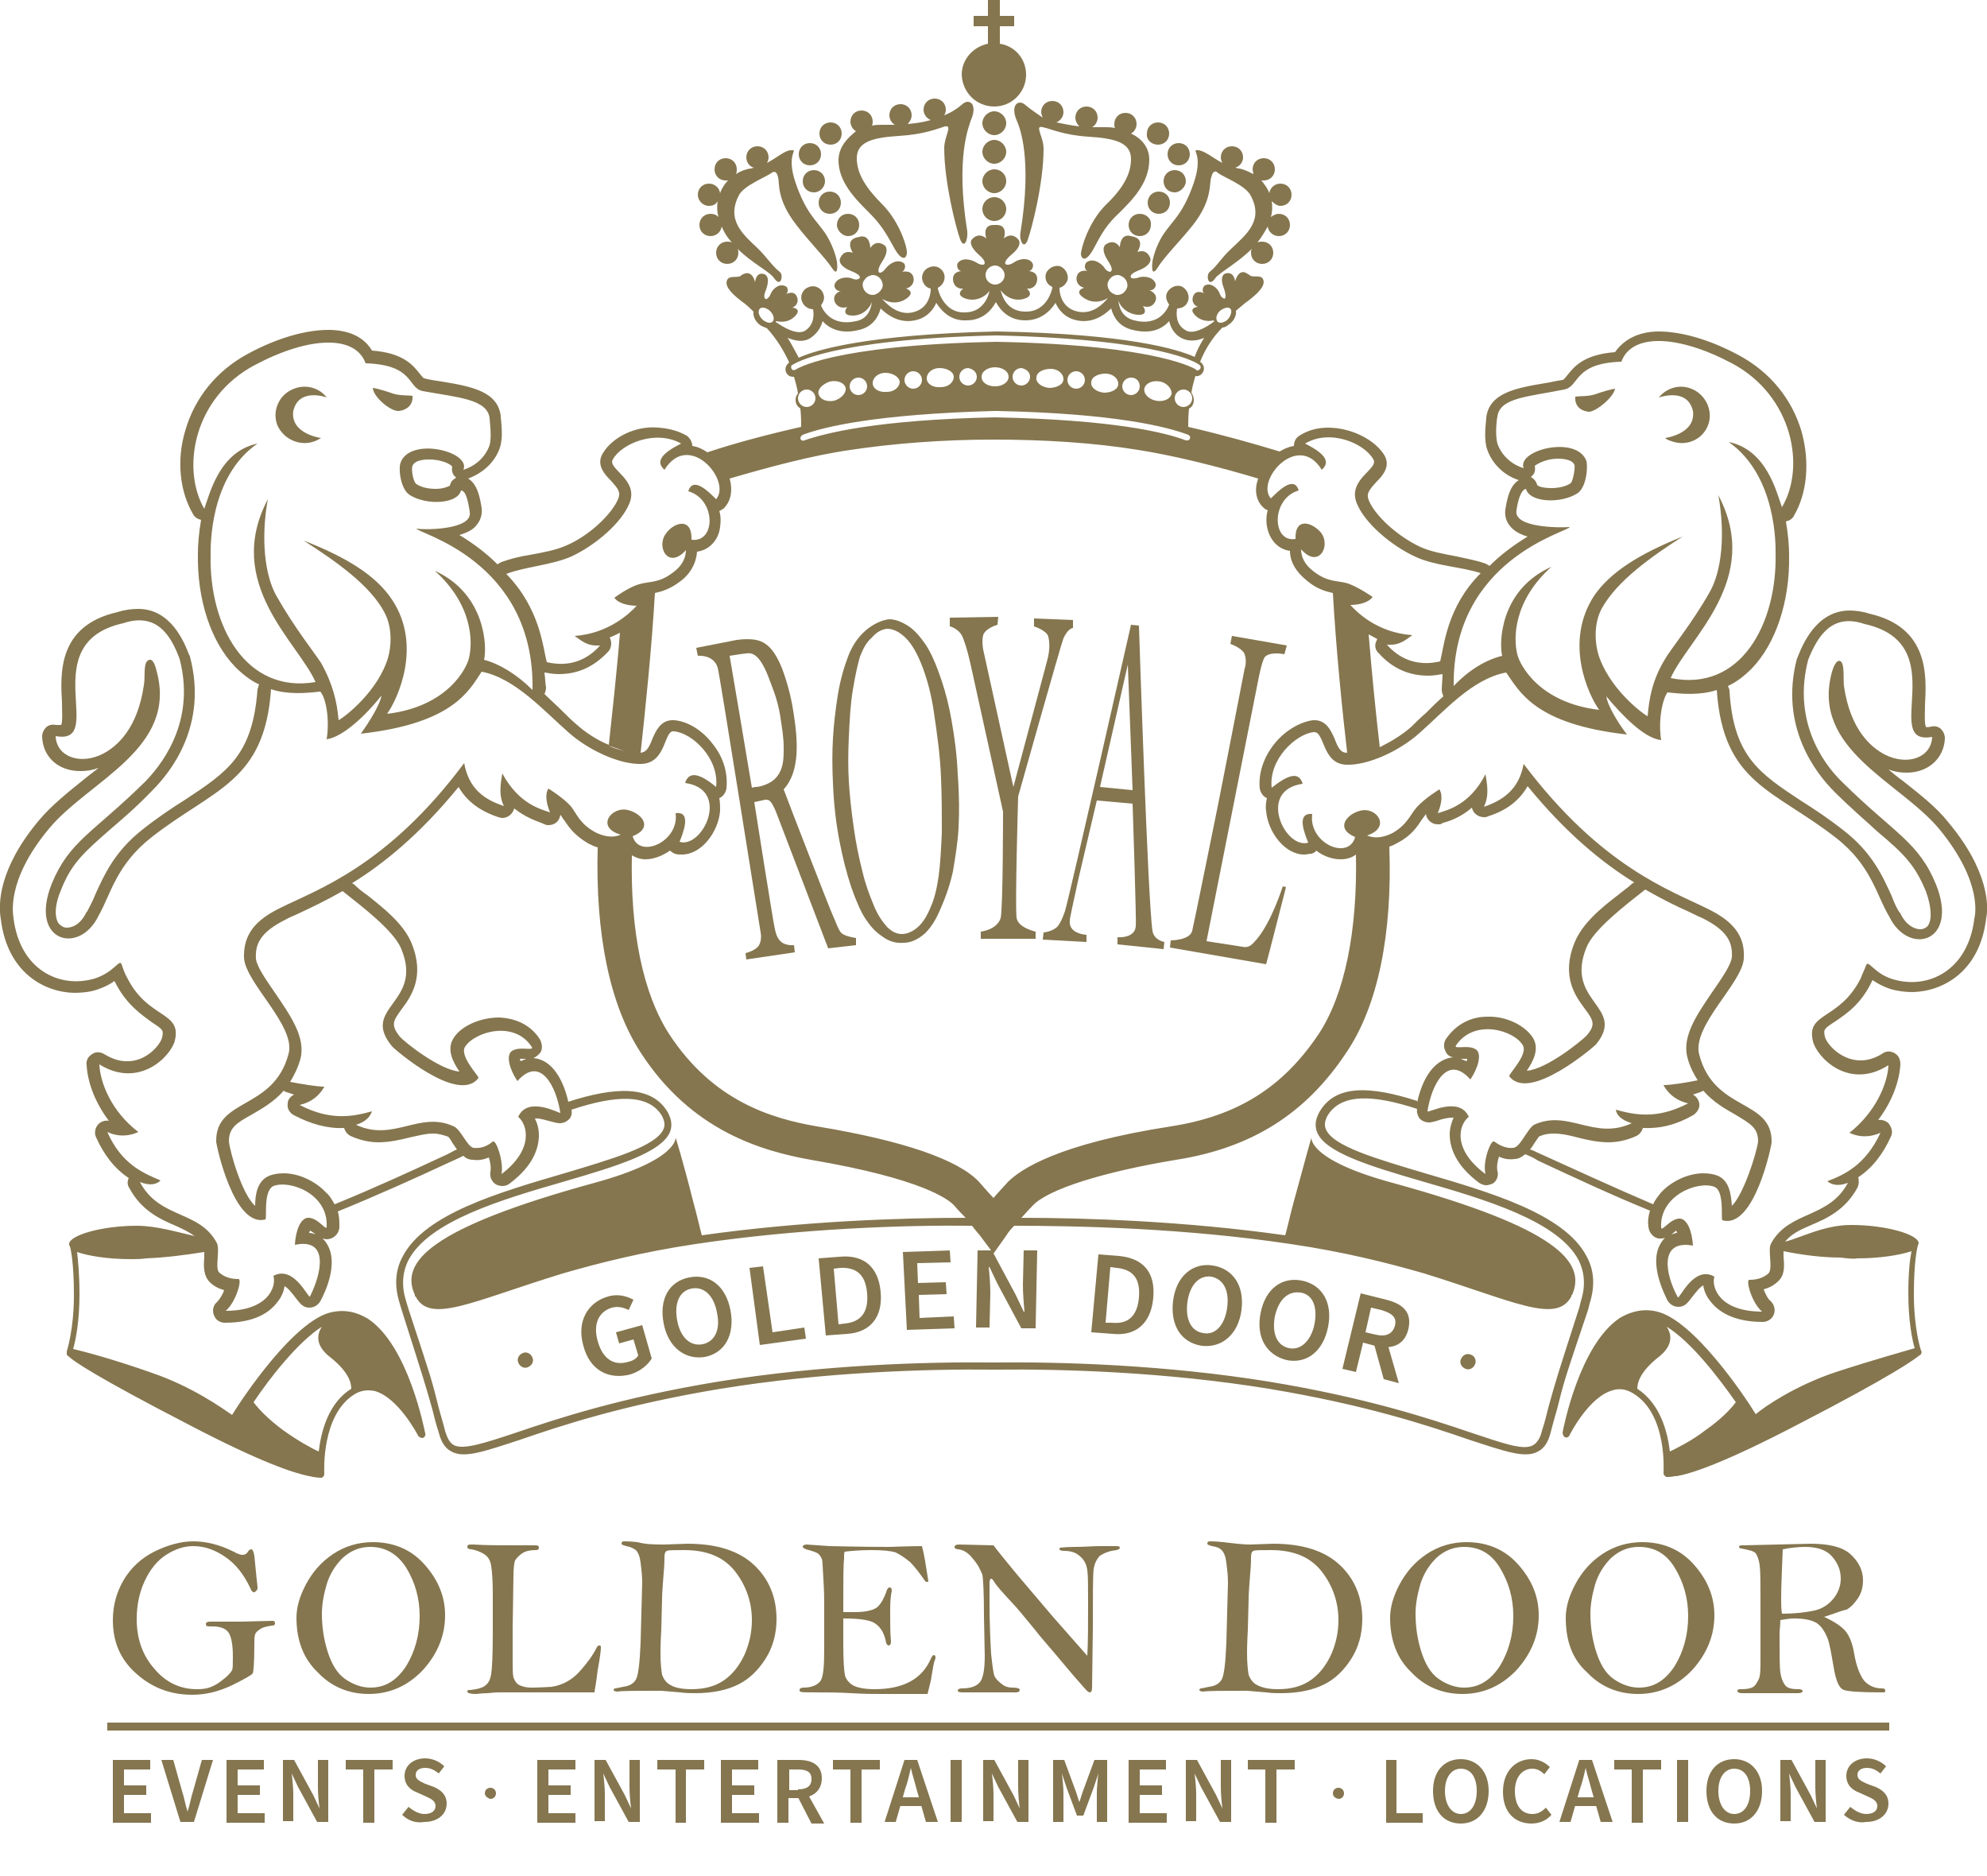 <?xml version="1.0" encoding="utf-8"?>
<!-- Generator: Adobe Illustrator 23.0.1, SVG Export Plug-In . SVG Version: 6.00 Build 0)  -->
<svg version="1.1" id="Ebene_1" xmlns="http://www.w3.org/2000/svg" xmlns:xlink="http://www.w3.org/1999/xlink" x="0px" y="0px"
	 viewBox="0 0 250 236" style="enable-background:new 0 0 250 236;" xml:space="preserve">
<style type="text/css">
	.st0{fill:#85764F;}
</style>
<g>
	<rect x="13.5" y="216.7" class="st0" width="224.2" height="1"/>
</g>
<g>
	<path class="st0" d="M65.8,170.2c-0.5,0.2-0.8,0.7-0.6,1.2c0.2,0.5,0.7,0.8,1.2,0.6c0.5-0.2,0.8-0.7,0.6-1.2
		C66.8,170.3,66.3,170,65.8,170.2z"/>
	<path class="st0" d="M185,170.4c-0.5-0.2-1,0.1-1.2,0.6c-0.2,0.5,0.1,1,0.6,1.2c0.5,0.2,1-0.1,1.2-0.6
		C185.8,171.1,185.5,170.5,185,170.4z"/>
	<path class="st0" d="M143.4,26.9c-0.8,0-1.4,0.6-1.4,1.4c0,0.8,0.6,1.4,1.4,1.4c0.8,0,1.4-0.6,1.4-1.4
		C144.9,27.5,144.2,26.9,143.4,26.9z"/>
	<path class="st0" d="M125.1,13.4c2.2,0,4-1.8,4-4c0-2-1.4-3.6-3.3-3.9V3.3h1.8V2h-1.8V0h-1.5v2h-1.8v1.3h1.8v2.2
		c-1.9,0.4-3.3,2-3.3,3.9C121.1,11.7,122.9,13.4,125.1,13.4z"/>
	<circle class="st0" cx="125.1" cy="26.3" r="1.5"/>
	<path class="st0" d="M129,13.2c0,0-0.5-0.5-1-0.2c-0.5,0.3-0.5,1.2-0.1,2.1c0.4,0.9,2,4.8,0.5,14.1c-0.2,1,0.4,2.3,0.9,1
		c0.5-1.4,2-7.1,2-11.5c0-1.5-1.2-3-0.1-2.7c1,0.2,2.6,1,5.8,1.2c3.2,0.2,5.3,0.7,5.3,2.8c0,1.9-1,3.7-3.2,5.8
		c-2.1,2.1-3.1,5.4-3.1,6.2c0.1,0.7,0.7,1,1.7-0.9c1-1.9,1.6-2.9,3.1-4.3c1.5-1.5,3.8-3.7,3.8-6.7c0-1.6-1-2.7-2.3-3.3
		c0.4-0.2,0.7-0.7,0.7-1.2c0-0.8-0.6-1.4-1.4-1.4s-1.4,0.6-1.4,1.4c0,0.2,0,0.4,0.1,0.5c-0.5-0.1-0.9-0.1-1.3-0.1c-0.5,0-1,0-1.6,0
		c0.4-0.2,0.7-0.7,0.7-1.2c0-0.8-0.6-1.4-1.4-1.4c-0.8,0-1.4,0.6-1.4,1.4c0,0.4,0.2,0.8,0.5,1.1c-0.9-0.1-1.9-0.3-2.9-0.5
		c0.5-0.2,0.9-0.7,0.9-1.3c0-0.8-0.6-1.4-1.4-1.4c-0.8,0-1.4,0.6-1.4,1.4c0,0.2,0.1,0.5,0.2,0.7C130.5,14.3,129.7,13.8,129,13.2z"/>
	<path class="st0" d="M147.2,25.5c0-0.8-0.6-1.4-1.4-1.4c-0.8,0-1.4,0.6-1.4,1.4c0,0.8,0.6,1.4,1.4,1.4
		C146.6,26.9,147.2,26.3,147.2,25.5z"/>
	<path class="st0" d="M146.5,29.3c-1.2,1.7-1.5,3.6-1.5,3.6s-0.3,2.3,0.7,0.7c0.8-1.3,2.8-3.3,4.4-5.3c2.5-3.2,2-5.2,2.3-6
		c0.2-0.8,0.5-0.9,0.9-0.5c0.7,0.5,3.3,1.5,4,2.7c1.8,3.2-0.5,5-2.4,6.8c-1.3,1.2-1.7,2.1-2.7,2.9c-0.5,0.4-0.2,2.1,0.7,0.8
		c0.5-0.7,2.8-1.9,4.6-3.7c-0.1,0.2-0.1,0.3-0.1,0.5c0,0.8,0.6,1.4,1.4,1.4c0.8,0,1.4-0.6,1.4-1.4c0-0.8-0.6-1.4-1.4-1.4
		c-0.2,0-0.4,0-0.6,0.1c0.5-0.6,0.9-1.3,1.3-2c0.1,0.7,0.7,1.2,1.4,1.2c0.8,0,1.4-0.6,1.4-1.4c0-0.8-0.6-1.4-1.4-1.4
		c-0.4,0-0.7,0.2-1,0.4c0.2-0.7,0.2-1.4,0.1-2c0.3,0.3,0.7,0.6,1.1,0.6c0.8,0,1.4-0.6,1.4-1.4c0-0.8-0.6-1.4-1.4-1.4
		c-0.7,0-1.3,0.5-1.4,1.2c-0.2-0.6-0.6-1.1-1-1.6c0.1,0,0.2,0,0.3,0c0.8,0,1.4-0.6,1.4-1.4c0-0.8-0.6-1.4-1.4-1.4
		c-0.8,0-1.4,0.6-1.4,1.4c0,0.2,0.1,0.4,0.1,0.6c-0.6-0.3-1.2-0.6-1.8-0.7c-0.2,0-0.3-0.1-0.5-0.1c0.6-0.2,1-0.7,1-1.3
		c0-0.8-0.6-1.4-1.4-1.4c-0.8,0-1.4,0.6-1.4,1.4c0,0.3,0.1,0.5,0.2,0.7c-1.3-0.7-2.2-1.5-3-1.6c-1.1-0.1,0.7,0.3-0.6,4.1
		C148.9,26.8,147.6,27.7,146.5,29.3z"/>
	<path class="st0" d="M149.2,22.8c0-0.8-0.6-1.4-1.4-1.4c-0.8,0-1.4,0.6-1.4,1.4c0,0.8,0.6,1.4,1.4,1.4
		C148.5,24.2,149.2,23.5,149.2,22.8z"/>
	<path class="st0" d="M148.3,20.8c0.8,0,1.4-0.6,1.4-1.4c0-0.8-0.6-1.4-1.4-1.4c-0.8,0-1.4,0.6-1.4,1.4
		C146.9,20.2,147.5,20.8,148.3,20.8z"/>
	<path class="st0" d="M145.7,18.2c0.8,0,1.4-0.6,1.4-1.4c0-0.8-0.6-1.4-1.4-1.4c-0.8,0-1.4,0.6-1.4,1.4
		C144.2,17.6,144.9,18.2,145.7,18.2z"/>
	<path class="st0" d="M125.1,21.3c-0.8,0-1.5,0.7-1.5,1.5c0,0.8,0.7,1.5,1.5,1.5s1.5-0.7,1.5-1.5C126.6,21.9,125.9,21.3,125.1,21.3z
		"/>
	<path class="st0" d="M125.1,17.6c-0.8,0-1.5,0.7-1.5,1.5s0.7,1.5,1.5,1.5s1.5-0.7,1.5-1.5S125.9,17.6,125.1,17.6z"/>
	<path class="st0" d="M125.1,14c-0.8,0-1.5,0.7-1.5,1.5c0,0.8,0.7,1.5,1.5,1.5s1.5-0.7,1.5-1.5C126.6,14.7,125.9,14,125.1,14z"/>
	<path class="st0" d="M105.5,20c-0.1,2.9,2.3,5.2,3.8,6.7c1.5,1.5,2.1,2.5,3.1,4.3c1,1.9,1.6,1.6,1.7,0.9c0.1-0.7-0.9-4-3.1-6.2
		c-2.1-2.1-3.2-3.9-3.2-5.8c0-2.1,2.1-2.6,5.3-2.8c3.2-0.2,4.8-0.9,5.8-1.2c1-0.2-0.1,1.3-0.1,2.7c0,4.4,1.5,10.1,2,11.5
		c0.5,1.3,1,0.1,0.9-1c-1.5-9.3,0.2-13.2,0.5-14.1c0.4-0.9,0.4-1.8-0.1-2.1c-0.5-0.3-1,0.2-1,0.2c-0.7,0.6-1.5,1.1-2.3,1.4
		c0.1-0.2,0.2-0.4,0.2-0.7c0-0.8-0.6-1.4-1.4-1.4c-0.8,0-1.4,0.6-1.4,1.4c0,0.6,0.4,1.1,0.9,1.3c-1,0.3-1.9,0.4-2.9,0.5
		c0.3-0.3,0.5-0.7,0.5-1.1c0-0.8-0.6-1.4-1.4-1.4c-0.8,0-1.4,0.6-1.4,1.4c0,0.5,0.3,1,0.7,1.2c-0.6,0-1.1,0-1.6,0
		c-0.4,0-0.8,0-1.3,0.1c0.1-0.2,0.1-0.3,0.1-0.5c0-0.8-0.6-1.4-1.4-1.4c-0.8,0-1.4,0.6-1.4,1.4c0,0.5,0.3,1,0.7,1.2
		C106.6,17.4,105.6,18.4,105.5,20z"/>
	<path class="st0" d="M89.2,25.9c0.5,0,0.9-0.2,1.1-0.6c-0.1,0.6-0.1,1.3,0.1,2c-0.3-0.3-0.6-0.4-1-0.4c-0.8,0-1.4,0.6-1.4,1.4
		c0,0.8,0.6,1.4,1.4,1.4c0.7,0,1.3-0.5,1.4-1.2c0.3,0.7,0.7,1.4,1.3,2c-0.2-0.1-0.4-0.1-0.6-0.1c-0.8,0-1.4,0.6-1.4,1.4
		c0,0.8,0.6,1.4,1.4,1.4c0.8,0,1.4-0.6,1.4-1.4c0-0.2,0-0.3-0.1-0.5c1.8,1.8,4.1,2.9,4.6,3.7c0.9,1.3,1.2-0.5,0.7-0.8
		c-1-0.8-1.5-1.7-2.7-2.9c-1.9-1.8-4.1-3.6-2.4-6.8c0.7-1.2,3.3-2.2,4-2.7c0.4-0.3,0.7-0.3,0.9,0.5c0.2,0.8-0.2,2.8,2.3,6
		c1.6,2.1,3.6,4.1,4.4,5.3c1,1.6,0.7-0.7,0.7-0.7s-0.3-1.8-1.5-3.6c-1.1-1.6-2.4-2.5-3.7-6.3c-1.3-3.8,0.5-4.2-0.6-4.1
		c-0.7,0-1.7,0.9-3,1.6c0.1-0.2,0.2-0.4,0.2-0.7c0-0.8-0.6-1.4-1.4-1.4c-0.8,0-1.4,0.6-1.4,1.4c0,0.6,0.4,1.2,1,1.3
		c-0.2,0-0.3,0.1-0.5,0.1c-0.6,0.1-1.2,0.3-1.8,0.7c0.1-0.2,0.1-0.4,0.1-0.6c0-0.8-0.6-1.4-1.4-1.4c-0.8,0-1.4,0.6-1.4,1.4
		c0,0.8,0.6,1.4,1.4,1.4c0.1,0,0.2,0,0.3,0c-0.4,0.4-0.8,1-1,1.6c-0.1-0.7-0.7-1.2-1.4-1.2c-0.8,0-1.4,0.6-1.4,1.4
		C87.8,25.2,88.4,25.9,89.2,25.9z"/>
	<path class="st0" d="M103.8,22.8c0-0.8-0.6-1.4-1.4-1.4c-0.8,0-1.4,0.6-1.4,1.4c0,0.8,0.6,1.4,1.4,1.4
		C103.2,24.2,103.8,23.5,103.8,22.8z"/>
	<path class="st0" d="M101.9,20.8c0.8,0,1.4-0.6,1.4-1.4c0-0.8-0.6-1.4-1.4-1.4c-0.8,0-1.4,0.6-1.4,1.4
		C100.5,20.2,101.1,20.8,101.9,20.8z"/>
	<path class="st0" d="M104.5,18.2c0.8,0,1.4-0.6,1.4-1.4c0-0.8-0.6-1.4-1.4-1.4c-0.8,0-1.4,0.6-1.4,1.4
		C103.1,17.6,103.7,18.2,104.5,18.2z"/>
	<path class="st0" d="M106.7,29.7c0.8,0,1.4-0.6,1.4-1.4c0-0.8-0.6-1.4-1.4-1.4c-0.8,0-1.4,0.6-1.4,1.4
		C105.3,29,106,29.7,106.7,29.7z"/>
	<path class="st0" d="M104.4,26.9c0.8,0,1.4-0.6,1.4-1.4c0-0.8-0.6-1.4-1.4-1.4c-0.8,0-1.4,0.6-1.4,1.4
		C103,26.3,103.6,26.9,104.4,26.9z"/>
	<path class="st0" d="M87.6,81.5l0.2,1c0,0,2-0.2,2.5,1.5c0.2,0.5,5.3,32.8,5.4,33.3c0,0,0.2,0.9-0.2,1.6s-1.7,1-1.7,1l0.1,0.8
		l6.1-0.9l-0.1-0.9c0,0-1,0.1-1.6-0.4c-0.5-0.4-0.7-1.1-0.8-1.6c-0.2-0.7-2.5-15.4-2.6-16l1.4-0.3c0.2,0,0.4,0,0.6,0.2
		c0.2,0.2,0.5,0.7,0.8,1.5l6.5,17l3.5-0.4V118c0,0-1.4-0.2-1.8-0.6c-0.4-0.3-0.8-1.6-1.1-2.2c-0.3-0.6-5.7-14.5-6.2-15.9
		c2.1-2.3,1.8-6.2,1.2-9.9c-0.3-1.9-0.8-3.7-1.4-5.3c-0.6-1.5-1.3-2.6-2.1-3.1c-0.8-0.6-2-0.7-3.6-0.5L87.6,81.5z M93.9,82.2
		c1.1-0.2,2,0.7,3.1,3.8c0.6,1.5,1,2.9,1.2,4.3c0.2,1.3,0.4,2.5,0.4,3.7c0,1.2,0.1,3.2-1.5,4.3c-0.6,0.4-1.5,0.7-2,0.7
		c-0.1,0-0.2,0-0.5,0.1c-0.4-2.5-2.8-16.6-2.8-16.6S93.7,82.2,93.9,82.2z"/>
	<path class="st0" d="M121,79.9c0.3,0.6,0.7,1.8,1.1,3.6l4.1,18.6c0,0,0,12.1-0.3,13.4c-0.5,1.5-2.5,1.7-2.5,1.7l0,0.9l6.9,0l0-0.9
		c0,0-2.3-0.5-2.4-1.8c-0.2-1.6,0.2-15.2,0.2-15.2s5.4-19.2,5.7-19.9C134.4,79,135,79,135,79l0-1l-4.9-0.2l0,1c0,0,1.6,0.5,1.8,1.3
		c0.3,1.2,0,2.5-0.2,3.2c0,0-4.1,15.3-4.2,15.7l-3.8-17.3c0,0-0.2-1,0-1.8c0.3-0.9,1.8-1.3,1.8-1.3l0.1-1l-6.1,0.1v1.1
		C119.7,78.8,120.6,79.2,121,79.9z"/>
	<path class="st0" d="M133.1,116.5c-0.6,0.7-1.8,0.8-1.8,0.8l-0.1,0.9l5.5,0.3l0-0.9c0,0-2.3-0.1-2.1-1.8c0-0.3,0.4-2.1,1.1-5.3
		l2.3-9.8l4.5,0.4c0,0,0.5,15,0.4,15.4c-0.1,1.6-2.3,1.4-2.3,1.4l0,0.9l5.8,0.6l0.1-0.9c0,0-1.3-0.2-1.5-1.4
		c-0.6-4-1.7-38.4-1.7-38.4l-1-0.1c0,0-7.7,34-8.3,36C133.7,115.5,133.4,116.1,133.1,116.5z M141.9,83.6l0.6,15.8l-4.1-0.4
		L141.9,83.6z"/>
	<path class="st0" d="M159.3,121.3c0.1-0.3,2.3-8.9,2.5-9.7l-0.4-0.1c-0.5,1.5-2,5.7-4,7.4c-0.3,0.2-0.6,0.3-1.1,0.2l-4.5-0.7
		l6.5-32.8c0,0,0.4-2.2,0.8-2.9c0.6-0.8,2.5-0.4,2.5-0.4l0.3-1.1L155,80l-0.2,1c0,0,1.2,0.4,1.7,1.1c0.4,0.7,0.2,1.8,0.1,2
		c-0.2,1.1-3.3,16.9-3.3,16.9s-3.2,15.8-3.3,16.1c-0.3,1.2-2.7,1.2-2.7,1.2l-0.1,0.9L159.3,121.3z"/>
	<path class="st0" d="M39.6,55.5c0.3-0.1,0.6-0.3,0.8-0.4c0,0-3.9-0.5-3.5-3.4c0.7-3,4.2-1.7,4.2-1.7c-0.9-1.2-2.6-1.7-4.1-1.1
		c-1.9,0.7-2.8,2.8-2.1,4.6C35.7,55.3,37.8,56.2,39.6,55.5z"/>
	<path class="st0" d="M50.2,51.7c0.9-0.1,1.8-0.7,1.7-1.9c-0.6-0.1-1.6,0-2.5-0.3c-1.1-0.4-2.3-0.7-2.5-0.7
		C47,50,49.2,51.8,50.2,51.7z"/>
	<path class="st0" d="M203.2,48.9c-0.2,0-1.4,0.3-2.5,0.7c-0.9,0.3-1.9,0.2-2.5,0.3c-0.1,1.2,0.7,1.8,1.7,1.9
		C200.8,51.8,203,50,203.2,48.9z"/>
	<path class="st0" d="M213,51.7c0.4,2.9-3.5,3.4-3.5,3.4c0.2,0.2,0.5,0.3,0.8,0.4c1.9,0.7,3.9-0.2,4.6-2c0.7-1.8-0.3-3.9-2.1-4.6
		c-1.5-0.6-3.1-0.1-4.1,1.1C208.8,50,212.3,48.7,213,51.7z"/>
	<path class="st0" d="M245.1,103.4c-1.5-1.9-3.6-3.5-5.6-5.1c-0.7-0.5-1.3-1-1.9-1.5c0.8,0.3,1.5,0.4,2.3,0.4c2.7,0,4.7-1.8,4.8-4.3
		c0-0.5-0.2-0.9-0.5-1.2c-0.3-0.3-0.8-0.4-1.2-0.3c-0.4,0.1-0.7,0.1-0.7,0c-0.2-0.4-0.1-2-0.1-2.8c0.2-3.6,0.5-9.7-7-11.4
		c-0.9-0.3-1.8-0.4-2.6-0.4c-4.1,0.1-5.8,4.3-6.4,5.8c0,0.1,0,0.1-0.1,0.2c-2.3,8.7,2.5,14.6,4.7,16.8c2.1,2.1,4,3.7,5.4,5
		c3.2,2.7,4.7,4.1,6.1,7.5c0.7,1.9,0.8,3.5,0.3,4.3c-0.2,0.3-0.6,0.5-1,0.5c-0.7,0-1.8-0.5-2.5-2c0,0,0-0.1-0.1-0.1
		c-0.4-0.6-0.7-1.3-1-2.1c-1.1-2.4-2.4-5.4-6-8.2c-1.9-1.5-3.7-2.7-5.3-3.7c-5.3-3.5-8.6-5.6-9.1-13.9c0-0.2-0.1-0.4-0.2-0.6
		c1.1-0.5,2.1-1.3,3-2.2c3-3.1,4.8-8.4,4.7-14.2v-0.1c0-1-0.1-2.5-0.4-4.2c0.4-0.1,0.8-0.3,1-0.7c1.7-2.9,2-6.8,1-10.5
		c-1.2-4.2-4-7.6-7.9-9.7c-3.7-2-7.3-3-10.1-3c-2.5,0-4.4,1-5.5,2.6c-4,0.3-5.2,1.9-6,2.9c-0.4,0.5-0.4,0.5-0.6,0.6
		c-0.8,0.1-1.5,0.3-2.2,0.4c-3.6,0.6-7,1.2-7.4,4.3l0,0.1c-0.1,1.1-0.3,2.7,0.1,3.9c0.6,1.8,2.1,3.3,4,3.9c-1.2,0.7-1.5,2.5-1.7,3.7
		c-0.1,0.8,0.1,1.5,0.6,2.1c0.5,0.6,1.2,1,2.2,1.3c-1.8,1.1-3.4,2.3-4.8,3.7c-0.1-0.1-0.3-0.2-0.5-0.3c-1.1-0.4-2.3-0.6-3.6-0.9
		c-1.6-0.3-3.3-0.6-4.6-1.2c-2.8-1.3-5.7-3.9-6.5-5.9c-0.3-0.8,0-1.2,1-2.3c0.7-0.7,1.8-1.9,1-3.3c-1.2-2-4.2-3.5-7.1-3.5
		c-1.3,0-2.5,0.3-3.6,1c-0.5,0.3-0.7,0.8-0.7,1.3c-0.7,0.1-1.3,0.4-1.8,0.7c-3.6-1.1-7.6-2.2-11.5-3.1c0-0.6,0-1.4,0.1-2.3
		c0.4-0.2,0.6-0.6,0.6-1.1c0-0.3-0.1-0.6-0.3-0.9c0.1-0.7,0.3-1.4,0.5-2.1c0.3,0.1,0.7-0.1,0.9-0.4c0.3-0.4,0.2-1-0.2-1.3
		c0,0,0,0-0.1-0.1c0.6-1.5,1.5-3,2.8-4.3c0.2,0,0.5-0.1,0.7-0.3c0.7-0.4,1.1-1.2,1-1.8c0.5-0.4,1-0.9,1.6-1.3
		c1.7-1.3,2.1-2.1,1.8-2.7c-0.3-0.6-1.3-0.1-1.7-0.5c-0.2-0.2-0.1,0-0.3-0.2c-1.1-0.7-1.5,1-1.5,1s-0.1-1.3-1.2-1
		c-0.4,0.1-0.7,0.7-0.2,1.9c0.4,1.2,0.1,1.4-0.1,1.2c-0.2-0.1-0.3-0.2-0.5-0.7c-0.2-0.5-1-1.3-1.8-0.9c-0.3,0.2-0.4,0.8-0.1,1
		c0,0-0.9-0.5-1.3,0.2c-0.3,0.5-0.2,1.2,0.5,1.5c0,0-1.3,0.1-0.3,1.1c0.6,0.6,1.5,0.8,2.3,0.6c0,0,0,0.1,0.1,0.1
		c-1,0.8-2.8,1.8-3.7,1.1c-1.2-0.7-1.1-2.1-1-2.7c0.6,0,1.2-0.3,1.4-1c0.2-0.7-0.2-1.5-0.9-1.8c-0.7-0.2-1.5,0.2-1.8,0.9
		c-0.2,0.5,0,1,0.3,1.4c-0.2,0.6-1.3,2.8-4.4,2c-1.6-0.4-1.9-1.7-2-2.5c0.4,1.1,1.4,1.7,2.4,1.8c1.6,0.1,0.7-1.1,0.7-1.1
		c0.8,0.3,1.4-0.1,1.6-0.7c0.3-0.9-0.8-1.3-0.8-1.3c0.5,0.1,0.9-0.4,0.8-0.8c-0.3-0.9-1.5-1-2.1-0.8c-0.6,0.2-0.7,0.1-0.9,0.1
		c-0.2-0.1-0.4-0.5,0.9-1c1.3-0.5,1.6-1.2,1.4-1.6c-0.5-1.2-1.6-0.7-1.6-0.7s1-1.5-0.4-1.9c-0.3-0.1-0.1,0-0.4-0.1
		c-1.4-0.4-1.4,1.4-1.4,1.4s-0.6-1.1-1.7-0.4c-0.4,0.2-0.6,0.9,0.2,2.1c0.8,1.2,0.4,1.4,0.2,1.4c-0.2-0.1-0.4-0.1-0.7-0.6
		c-0.4-0.5-1.4-1.2-2.2-0.6c-0.3,0.3-0.3,1,0.2,1.1c0,0-1.1-0.3-1.4,0.6c-0.2,0.6,0.1,1.3,0.9,1.5c0,0-1.4,0.4,0,1.3
		c0.9,0.6,2,0.6,3,0c-0.6,0.7-1.9,2.1-3.8,1.7c-2.3-0.5-2.3-2.8-2.3-2.9c0,0,0-0.1,0-0.1c0.5-0.1,0.8-0.5,1-0.9
		c0.2-0.7-0.2-1.5-0.9-1.8c-0.7-0.2-1.5,0.2-1.8,0.9c-0.2,0.7,0.1,1.4,0.8,1.7c0,0,0,0,0,0.1c0,0.1-0.6,3-3.3,3c0,0-0.1,0-0.1,0
		c-2.5,0-3-2.3-3.1-2.7c0.7,1,1.9,1.4,2.9,1.1c1.5-0.4,0.4-1.3,0.4-1.3c0.8,0.1,1.3-0.5,1.3-1.2c0-1-1.1-1-1.1-1
		c0.5,0,0.7-0.7,0.5-1c-0.5-0.8-1.8-0.5-2.3-0.1c-0.5,0.3-0.6,0.3-0.9,0.3c-0.3,0-0.5-0.4,0.6-1.3c1.1-0.9,1.1-1.6,0.8-1.9
		c-0.9-1-1.8-0.1-1.8-0.1s0.6-1.7-0.9-1.7c-0.3,0-0.1,0-0.4,0c-1.5,0-0.9,1.7-0.9,1.7s-0.9-0.9-1.8,0.1c-0.3,0.3-0.2,1,0.8,1.9
		c1.1,0.9,0.8,1.3,0.6,1.3c-0.3,0-0.4,0-0.9-0.3c-0.5-0.3-1.7-0.7-2.3,0.1c-0.2,0.3,0,1,0.5,1c0,0-1.1,0-1.1,1
		c0,0.7,0.5,1.3,1.3,1.2c0,0-1.2,0.8,0.4,1.3c1.1,0.3,2.2-0.1,2.9-1c-0.1,0.5-0.7,2.7-3.1,2.7c-2.7,0.1-3.4-2.9-3.4-3c0,0,0,0,0-0.1
		c0.6-0.3,1-1,0.8-1.7c-0.2-0.7-1-1.2-1.8-0.9c-0.7,0.2-1.2,1-0.9,1.8c0.2,0.5,0.5,0.8,1,0.9c0,0,0,0.1,0,0.1c0,0.1,0,2.4-2.3,2.9
		c-1.8,0.4-3.2-1-3.8-1.7c1,0.6,2.1,0.6,3,0c1.3-0.9,0-1.3,0-1.3c0.8-0.2,1.1-0.9,0.9-1.5c-0.3-0.9-1.4-0.6-1.4-0.6
		c0.4-0.2,0.5-0.9,0.2-1.1c-0.8-0.6-1.8,0.1-2.2,0.6c-0.4,0.5-0.5,0.5-0.7,0.6c-0.2,0.1-0.6-0.2,0.2-1.4c0.8-1.2,0.6-1.9,0.2-2.1
		c-1.1-0.7-1.7,0.4-1.7,0.4s0-1.8-1.4-1.4c-0.3,0.1-0.1,0-0.4,0.1c-1.4,0.4-0.4,1.9-0.4,1.9s-1.1-0.5-1.6,0.7
		c-0.2,0.4,0.1,1.1,1.4,1.6c1.3,0.5,1.2,0.9,0.9,1c-0.2,0.1-0.4,0.1-0.9-0.1c-0.6-0.2-1.8-0.1-2.1,0.8c-0.1,0.4,0.3,0.9,0.8,0.8
		c0,0-1.1,0.3-0.8,1.3c0.2,0.6,0.9,1,1.6,0.7c0,0-0.9,1.1,0.7,1.1c1.1,0,2-0.7,2.4-1.7c-0.1,0.7-0.4,2.1-2,2.4
		c-3.1,0.7-4.2-1.4-4.4-2c0.3-0.4,0.5-0.9,0.3-1.4c-0.2-0.7-1-1.2-1.8-0.9c-0.7,0.2-1.2,1-0.9,1.8c0.2,0.6,0.8,1,1.4,1
		c0.1,0.6,0.2,1.9-1,2.7c-1,0.6-2.7-0.4-3.7-1.1c0,0,0-0.1,0.1-0.1c0.9,0.2,1.7,0,2.3-0.6c1-1-0.3-1.1-0.3-1.1
		c0.7-0.3,0.8-1,0.5-1.5c-0.4-0.7-1.3-0.2-1.3-0.2c0.3-0.2,0.3-0.9-0.1-1c-0.8-0.4-1.6,0.4-1.8,0.9c-0.2,0.5-0.3,0.5-0.5,0.7
		c-0.2,0.1-0.6-0.1-0.1-1.2c0.4-1.2,0.2-1.7-0.2-1.9c-1.1-0.4-1.2,1-1.2,1s-0.3-1.6-1.5-1c-0.2,0.1-0.1,0-0.3,0.2
		c-0.4,0.3-1.4-0.1-1.7,0.5c-0.3,0.6,0.1,1.4,1.8,2.7c0.6,0.4,1.1,0.9,1.5,1.3c-0.1,0.6,0.3,1.4,1,1.8c0.2,0.1,0.5,0.2,0.7,0.3
		c1.2,1.3,2.1,2.8,2.8,4.3c0,0-0.1,0-0.1,0.1c-0.4,0.3-0.5,0.9-0.2,1.3c0.2,0.3,0.5,0.4,0.8,0.4c0.1,0,0.1,0,0.1,0
		c0.2,0.7,0.4,1.4,0.5,2.1c-0.2,0.2-0.3,0.5-0.3,0.8c0,0.5,0.2,0.8,0.6,1.1c0.1,0.9,0.1,1.7,0.1,2.3c-4,0.9-8.2,2-11.8,3.2
		c-0.6-0.4-1.2-0.7-1.9-0.8c0-0.5-0.3-1-0.7-1.3c-1.1-0.6-2.2-0.9-3.5-1C80,53.5,77,55,75.8,57.1c-0.8,1.4,0.3,2.6,1,3.3
		c1,1.1,1.3,1.5,1,2.3c-0.8,2-3.7,4.7-6.5,5.9c-1.3,0.6-3,0.9-4.6,1.2c-1.3,0.2-2.5,0.5-3.6,0.9c-0.2,0.1-0.4,0.2-0.5,0.3
		c-1.4-1.4-3-2.6-4.8-3.7c1-0.3,1.8-0.7,2.2-1.3c0.5-0.6,0.7-1.4,0.6-2.1c-0.2-1.2-0.5-3-1.7-3.7c1.9-0.7,3.4-2.1,4-3.9
		c0.4-1.2,0.2-2.8,0.1-3.9l0-0.1c-0.4-3.1-3.8-3.7-7.4-4.3c-0.7-0.1-1.4-0.2-2.2-0.4c-0.1,0-0.2-0.1-0.6-0.6c-0.8-1-2-2.6-6-2.9
		c-1-1.7-2.9-2.6-5.5-2.6c-2.8,0-6.4,1-10.1,3c-3.9,2.1-6.7,5.5-7.9,9.7c-1.1,3.7-0.7,7.6,1,10.5c0.2,0.4,0.6,0.6,1,0.7
		c-0.3,1.7-0.4,3.2-0.4,4.2l0,0.1c-0.1,5.7,1.6,11,4.7,14.2c0.9,0.9,1.9,1.7,3,2.2c-0.1,0.2-0.1,0.4-0.2,0.6
		c-0.6,8.3-3.8,10.4-9.1,13.9c-1.6,1-3.4,2.2-5.3,3.7c-3.6,2.8-4.9,5.8-6,8.2c-0.3,0.8-0.7,1.5-1,2.1c0,0,0,0.1-0.1,0.1
		c-0.7,1.5-1.7,2-2.5,2c-0.4,0-0.7-0.2-1-0.5c-0.6-0.8-0.5-2.5,0.3-4.3c1.3-3.3,2.9-4.7,6.1-7.5c1.5-1.3,3.3-2.8,5.4-5
		c2.2-2.2,7-8.1,4.7-16.8c0-0.1,0-0.1-0.1-0.2c-0.6-1.6-2.3-5.8-6.4-5.8c-0.8,0-1.7,0.1-2.6,0.4c-7.6,1.7-7.2,7.8-7,11.4
		c0,0.9,0.1,2.4-0.1,2.8c-0.1,0-0.4,0-0.7,0c-0.4-0.1-0.9,0-1.2,0.3c-0.3,0.3-0.5,0.7-0.5,1.2c0.1,2.5,2,4.3,4.8,4.3
		c0.8,0,1.5-0.1,2.3-0.4c-0.6,0.5-1.3,1-1.9,1.5c-2,1.6-4.1,3.3-5.6,5.1c-5.2,6.2-5.1,10.7-4.8,12.4c0.8,6.7,5.4,9.2,9.2,9.3
		c1,0,2-0.1,2.9-0.4c0.9-0.3,1.7-0.7,2.2-1.1c0,0.1,0.1,0.2,0.1,0.2c1.4,2.8,3.4,4.1,4.6,5c1.4,0.9,1.5,1,1.3,1.9
		c-0.2,0.9-2,3.1-4.5,3c-0.9,0-1.8-0.3-2.8-0.9c-0.5-0.3-1.1-0.3-1.5,0c-0.5,0.3-0.8,0.8-0.7,1.4c0.1,1.9,0.9,4.5,2.8,7
		c-0.5-0.1-1,0.1-1.3,0.4c-0.4,0.4-0.6,1.1-0.3,1.7c1,2.2,2.3,3.9,4.1,5.1c-0.2,0.4-0.2,0.9,0.1,1.3c1.5,2.8,3.9,3.9,5.8,4.7
		c0.9,0.4,1.7,0.8,2.4,1.3c-2.2-0.5-4.8-1.3-7.3-1.3c-4.4,0-8.5,1.2-8.5,2.3c0,0.1,0,0.2,0.1,0.3c0.1,0.3,0.5,2.1,0.5,6.1
		c0,4.4-0.9,7.1-0.9,7.1c0,0.1,0,0.3,0,0.4c0.1,0.1,0.1,0.2,0.2,0.2c0.6,0.6,3.3,2.5,15.3,8.7c8.8,4.6,13,6,15,6.4c0,0,0,0,0,0
		c0.2,0,0.4,0.1,0.5,0.1c0.6,0.1,1,0.1,1,0.1c0.1,0,0.3-0.1,0.3-0.2c0.1-0.1,0.1-0.2,0.1-0.4c0-0.1-0.4-7.3,3.8-9.9
		c0.8-0.5,1.7-0.6,2.6-0.4c3,0.9,5.4,5.6,5.4,5.6c0.1,0.2,0.4,0.3,0.6,0.3c0.2-0.1,0.4-0.3,0.3-0.6c-0.1-0.4-2.1-11-7.2-14.4
		c-1.5-0.9-3-1.2-4.7-0.8c-4.6,1.1-11,10.6-12.4,12.9c-1.3-0.9-5.1-3.6-10.1-5.3c-4.8-1.7-8.6-2.7-9.9-3c0.3-1,0.8-3.4,0.8-6.9
		c0-2.6-0.2-4.3-0.3-5.3c1.4,0.5,3.9,0.9,6.8,0.9c0.6,0,1.2,0,1.9-0.1c2.4-0.1,4.8-0.4,7.3-0.8c0,0.2,0,0.5,0,0.7
		c-0.1,1.1-0.1,2.3,0.7,3.1c0.5,0.5,1.1,0.8,1.8,1c-0.2,0.6-0.6,1.2-0.9,1.5c-0.5,0.4-0.6,1.1-0.4,1.6c0.2,0.6,0.7,1,1.4,1h0h0
		c3.9,0,5.7-1.4,6.6-2.6c0.5-0.6,0.8-1.3,0.9-2c0.4,0.2,0.9,0.8,1.5,1.6c0.4,0.5,0.8,1.1,1.6,1.1c0.6,0,1.1-0.3,1.4-0.8
		c0.6-1.1,2.3-4.7,0.9-7.1c-0.1-0.2-0.3-0.5-0.6-0.8c0.1,0,0.3,0.1,0.5,0.1c0.7,0,1.5-0.5,1.6-1.5c0-0.7,0-1.4-0.2-2
		c4.9-2,9.8-4.2,14.3-6.3c0.7-0.3,1.1-0.5,1.5-0.7c0.3,0.3,0.7,0.5,1.2,0.5c0.7,0.1,1.3,0,2-0.3c0.2,0.6,0.3,1.3,0.2,1.8
		c-0.1,0.6,0.1,1.2,0.7,1.6c0.2,0.1,0.5,0.2,0.8,0.2c0.3,0,0.7-0.1,0.9-0.3c3.1-2.3,3.7-4.6,3.7-6.1c0-0.8-0.2-1.5-0.5-2.1
		c0.1,0,0.2,0,0.2,0c0.6,0,1.4,0.3,1.9,0.4c0.4,0.1,0.7,0.2,1,0.2c0.5,0,0.9-0.2,1.2-0.5c0.3-0.3,0.4-0.8,0.3-1.2
		c5.4-1.8,9.7-2.1,11.4,0.8c0.3,0.6,0.4,1.1,0.2,1.6c-0.9,2.2-6.5,3.8-12.5,5.6c-8.2,2.4-17.5,5.1-20.3,10.4c-1,1.8-1.1,3.8-0.4,6
		l0.3,1c2.8,8.8,2.8,8.8,3.8,12.3c0.2,0.8,0.4,1.7,0.8,2.9c0.3,1.2,0.8,2,1.6,2.4c1.6,0.9,4.1,0,8.7-1.5c5.2-1.8,13.1-4.4,25.2-6.4
		c12.9-2.1,25.9-2.5,34.5-2.4c8.6-0.1,21.5,0.3,34.4,2.4c12.1,2,20,4.6,25.2,6.4c4.6,1.5,7.1,2.4,8.7,1.5c0.8-0.4,1.3-1.2,1.6-2.4
		c0.3-1.2,0.6-2.2,0.8-2.9c0.9-3.6,0.9-3.6,3.9-12.5l0.2-0.8c0.7-2.2,0.6-4.2-0.4-6c-2.8-5.3-12.1-8-20.3-10.4
		c-6-1.8-11.7-3.4-12.5-5.6c-0.2-0.5-0.1-1,0.2-1.6c1.7-2.9,5.8-2.7,11.3-0.9c0,0,0,0,0,0c-0.1,0.4,0.1,0.9,0.3,1.2
		c0.3,0.3,0.7,0.5,1.2,0.5c0.3,0,0.6-0.1,1-0.2c0.5-0.2,1.3-0.4,1.9-0.4c0.1,0,0.2,0,0.2,0c-0.3,0.6-0.5,1.4-0.5,2.1
		c0,1.5,0.6,3.8,3.7,6.1c0.3,0.2,0.6,0.3,0.9,0.3c0.3,0,0.5-0.1,0.8-0.2c0.5-0.3,0.8-1,0.6-1.6c-0.1-0.5,0-1.2,0.2-1.8
		c0.6,0.3,1.3,0.4,2,0.3c0.5,0,0.9-0.3,1.3-0.6c0.5,0.2,1,0.4,1.6,0.8c4.5,2.1,9.2,4.3,14.1,6.3c-0.2,0.6-0.3,1.3-0.2,2
		c0.1,1,0.9,1.6,1.6,1.5c0.2,0,0.3,0,0.5-0.1c-0.3,0.3-0.5,0.6-0.6,0.8c-1.4,2.4,0.4,6.1,0.9,7.1c0.3,0.5,0.8,0.8,1.4,0.8
		c0.8,0,1.2-0.6,1.6-1.1c0.6-0.8,1.1-1.4,1.5-1.6c0.1,0.7,0.4,1.4,0.9,2c0.9,1.2,2.8,2.6,6.6,2.6h0h0c0.6,0,1.2-0.4,1.4-1
		c0.2-0.6,0-1.2-0.4-1.6c-0.4-0.3-0.7-1-0.9-1.5c0.7-0.2,1.3-0.5,1.8-1c0.9-0.8,0.8-2,0.7-3.1c0-0.1,0-0.4,0-0.7
		c2.5,0.5,4.9,0.8,7.2,0.8c0.8,0.1,1.5,0.2,2.1,0.1c2.8,0,5.3-0.4,6.8-0.9c-0.2,1-0.4,2.7-0.4,5.3c0,3.5,0.5,5.9,0.8,6.9
		c-1.3,0.4-5,1.4-9.9,3c-5.1,1.7-8.9,4.3-10.1,5.3c-1.4-2.3-7.8-11.8-12.4-12.9c-1.6-0.4-3.2-0.1-4.7,0.8
		c-5.1,3.4-7.1,13.9-7.2,14.4c0,0.2,0.1,0.5,0.3,0.6c0.2,0.1,0.5,0,0.6-0.3c0,0,2.4-4.8,5.4-5.6c0.9-0.3,1.8-0.1,2.6,0.4
		c4.3,2.6,3.8,9.8,3.8,9.9c0,0.1,0,0.3,0.1,0.4c0.1,0.1,0.2,0.2,0.3,0.2c0,0,0,0,0.1,0c0.1,0,0.5,0,0.9-0.1c0,0,0.1,0,0.1,0
		c0,0,0.1,0,0.1,0c1.9-0.3,6.1-1.7,15.3-6.5c12-6.2,14.7-8.2,15.3-8.7c0.1,0,0.2-0.1,0.2-0.2c0.1-0.1,0.1-0.3,0-0.4
		c0,0-0.9-2.6-0.9-7.1c0-4,0.4-5.8,0.5-6.1c0-0.1,0.1-0.2,0.1-0.3c0-1.1-4.1-2.3-8.5-2.3c-3.4,0-6.3,1.6-8.3,2.1
		c0.8-1,1.9-1.5,3.3-2.1c1.9-0.8,4.3-1.9,5.8-4.7c0.2-0.4,0.2-0.9,0.1-1.3c1.8-1.2,3.1-2.9,4.1-5.1c0.3-0.6,0.1-1.2-0.3-1.7
		c-0.3-0.3-0.9-0.5-1.3-0.4c1.9-2.5,2.7-5.1,2.8-7c0-0.6-0.2-1.1-0.7-1.4c-0.5-0.3-1.1-0.3-1.5,0c-0.9,0.6-1.9,0.9-2.8,0.9
		c-2.5,0-4.3-2.1-4.5-3c-0.2-0.9-0.1-1,1.3-1.9c1.3-0.9,3.2-2.1,4.6-5c0-0.1,0.1-0.2,0.1-0.2c0.6,0.4,1.3,0.8,2.2,1.1
		c1,0.3,1.9,0.4,2.9,0.4c3.7-0.1,8.4-2.5,9.2-9.3C250.2,114.1,250.3,109.6,245.1,103.4z M153.8,38.9c0.2-0.1,0.4-0.2,0.6-0.2
		c0.1,0,0.4,0,0.5,0.3c0.1,0.4-0.2,1.1-0.7,1.4c-0.2,0.1-0.4,0.2-0.6,0.2c-0.1,0-0.4,0-0.5-0.3C152.9,39.9,153.2,39.2,153.8,38.9z
		 M97.3,40.3c-0.1,0.3-0.4,0.3-0.5,0.3c-0.2,0-0.4-0.1-0.6-0.2c-0.5-0.3-0.9-1-0.7-1.4c0.1-0.3,0.4-0.3,0.5-0.3
		c0.2,0,0.4,0.1,0.6,0.2C97.1,39.2,97.5,39.9,97.3,40.3z M40.5,166.9c-0.6,0.9-0.9,2.3,1,3.8c2.3,1.8,2.7,3.2,2.7,4
		c-2.9,1.8-3.8,5.4-4.1,7.9c-0.9-0.4-2.7-1.4-4.5-2.7c-1.9-1.4-3.1-2.7-3.7-3.5C33.9,173.4,37.5,168.8,40.5,166.9z M214.6,179.9
		c-1.8,1.4-3.7,2.3-4.5,2.7c-0.3-2.5-1.2-6-4.1-7.9c0-0.8,0.4-2.2,2.7-4c1.9-1.5,1.6-2.9,1-3.8c3.1,1.9,6.6,6.5,8.7,9.5
		C217.8,177.2,216.6,178.5,214.6,179.9z M197.5,66.3c-1.3,0.1-7.1,0.1-6.7-2.1c0.2-1.4,0.6-2.6,1.2-2.7c0.4,1.7,4.3,1.9,6.4,0.6
		c1.2-0.7,1.4-3.3,1.2-4.1c-1.2-3.3-8.8-1.4-7.9,0.9c-1.3-0.4-2.7-1.4-3.3-3.1c-0.3-1.1-0.1-3,0-3.4c0.3-2.4,4-2.5,8.4-3.4
		c2-0.4,1.1-3.3,7.2-3.5c1.3-3.6,7.1-3.4,13.9,0.2c7.7,4.1,9.3,13.1,6.3,18.1c-0.7-1.9-1.9-7.2-6.7-8.2c6.1,4.3,5.9,13.2,5.9,14
		c0.2,8.9-4.4,17.5-13.2,15.7c2.2-5,11.6-12.4,6-23c0.9,5,0.4,9.6-1.1,12.2c-2.2,3.9-5,7.3-5.6,8.4c-1.6,2.6-2,4.9-2.2,7.2
		c-0.3-0.1-4.4-3-6-7.2c-0.6-1.5-0.9-4.2,0.2-6.3c1.9-3.5,6.3-6.6,10.2-9.1c-5.5,2.2-9.1,4.5-11.1,7.4c-3.9,5.9-0.7,12.6,0.6,14.4
		c-7.6-0.9-10-5.7-10.3-7c-0.5-2-0.5-6.7,4.3-11c-6.5,2.9-6.6,9.6-6.2,11.2c-2,0.5-4.1,1.7-6.1,3.8
		C182.7,70.3,197.4,66.9,197.5,66.3z M193.1,58.6c0.4-0.3,1.5-0.9,2.9-0.9c0.3,0,1.8,0,2.1,0.8c0.1,0.4-0.2,2.1-0.5,2.3
		c-0.6,0.4-1.5,0.6-2.4,0.6c-1,0-1.7-0.2-1.8-0.4c-0.1-0.4-0.4-0.8-0.8-1c0.1-0.1,0.2-0.1,0.2-0.2C193.1,59.6,193.2,59.1,193.1,58.6
		z M166.3,59.1c1-0.9,0.7-1.9-2.1-3.3c3.2-1.9,7.5,0,8.6,2c0.7,1.2-3.3,2.5-2.1,5.5c1,2.5,4.3,5.3,7.3,6.7c2.5,1.2,5.9,1.3,8.3,2.1
		c-4.3,4.3-4.6,9.2-5.1,11.1c-3,0.7-5.2-0.4-6.7-2.1c1.6,0.1,2.2-0.5,3.2-1.2c-4.4-0.3-7-2.9-7.8-3.8c1.1,0,2.3-0.3,2.8-1
		c0,0-1.7-1.2-3.1-1.7c-1.3-0.4-2.5-0.1-4.3-1.5c-1.1-0.8-1.6-1.8-1.6-2.8c2.2,2.5,3.8-0.4,2.5-2.1c-1.1-1.3-3.3-2-3.2,0.8
		c-3,0.5-3.1-5.1,0.4-6.1c-0.6-2-2.7,0.2-3.5,1C157.9,60.5,163.3,54.2,166.3,59.1z M172.2,79.8c0.4,0.2,0.7,0.4,1.1,0.6
		c0,0-0.1,0.1-0.1,0.2c-0.3,0.5-0.2,1.2,0.3,1.6c1.7,1.9,3.8,2.8,6.2,2.8c0.6,0,1.2-0.1,1.8-0.2c0,0.6-0.1,1.3-0.1,2
		c0,0.3,0.1,0.5,0.2,0.8c-0.8,0.7-1.5,1.4-2.2,2.1c-0.7,0.6-1.3,1.2-1.8,1.7c-1.1,1-2.6,1.9-4,2.6C173.1,89.7,172.6,84.7,172.2,79.8
		z M173.5,93.7c-0.7,0.3-1.4,0.6-2.1,0.7C172.1,94.3,172.8,94,173.5,93.7z M150,50.1c0,0.6-0.5,1.1-1.1,1.1c-0.6,0-1.1-0.5-1.1-1.1
		c0-0.6,0.5-1.1,1.1-1.1C149.5,49,150,49.5,150,50.1z M139.4,35.5c0.2-0.5,0.6-0.9,1.2-0.9c0.1,0,0.3,0,0.4,0.1
		c0.6,0.2,1,0.9,0.8,1.5c-0.2,0.5-0.6,0.9-1.2,0.9c-0.1,0-0.3,0-0.4-0.1C139.6,36.8,139.2,36.1,139.4,35.5z M124,34.6
		c0-0.7,0.6-1.2,1.2-1.2s1.2,0.6,1.2,1.2c0,0.7-0.6,1.2-1.2,1.2S124,35.3,124,34.6z M109.8,37.1c-0.5,0-1-0.3-1.2-0.9
		c-0.1-0.3-0.1-0.6,0.1-0.9c0.2-0.3,0.4-0.5,0.7-0.6c0.1,0,0.2-0.1,0.4-0.1c0.5,0,1,0.3,1.2,0.9c0.1,0.3,0.1,0.6-0.1,0.9
		c-0.2,0.3-0.4,0.5-0.7,0.6C110.1,37.1,109.9,37.1,109.8,37.1z M99.1,42.5c1,0.4,2,0.6,2.9,0c0.9-0.6,1.3-1.4,1.5-2.1
		c0.8,0.9,2.3,1.7,4.6,1.1c1.7-0.4,2.4-1.6,2.7-2.7c0.9,0.9,2.4,1.9,4.3,1.5c1.5-0.3,2.3-1.3,2.7-2.2c0.7,1.1,1.9,2.3,3.8,2.2
		c2,0,3.1-1.2,3.7-2.3c0.6,1.1,1.7,2.3,3.7,2.3c1.9,0,3.1-1.1,3.8-2.2c0.4,0.9,1.2,1.9,2.7,2.2c1.9,0.4,3.4-0.6,4.3-1.5
		c0.3,1.1,1,2.3,2.7,2.7c2.4,0.6,3.8-0.2,4.6-1.1c0.2,0.8,0.6,1.6,1.5,2.1c0.9,0.5,2,0.4,2.9,0c-0.5,0.8-0.9,1.6-1.2,2.4
		c-2.2-1-8.6-2.9-24.7-3.2c0,0-0.1,0-0.1,0h-0.2c0,0-0.1,0-0.1,0c-16.1,0.4-22.5,2.3-24.7,3.3C100,44.1,99.6,43.3,99.1,42.5z
		 M100.1,46.5c-0.2,0.1-0.4,0.1-0.5-0.1c-0.1-0.2-0.1-0.4,0.1-0.5c0.2-0.1,4.6-3.2,25.4-3.7c0,0,0,0,0.1,0h0.2c0,0,0,0,0.1,0
		c20.8,0.5,25.2,3.5,25.4,3.7c0.2,0.1,0.2,0.4,0.1,0.5c-0.1,0.1-0.2,0.2-0.3,0.2c-0.1,0-0.2,0-0.2-0.1c0,0-4.5-3.1-25.1-3.5
		C104.5,43.4,100.1,46.5,100.1,46.5z M147.4,49.6c-0.2,0.6-1,1-2,0.8c-0.9-0.2-1.6-0.9-1.4-1.6c0.2-0.6,1-1,2-0.8
		C146.9,48.2,147.5,49,147.4,49.6z M143.4,48.6c0,0.6-0.5,1.1-1.1,1.1c-0.6,0-1.1-0.5-1.1-1.1c0-0.6,0.5-1.1,1.1-1.1
		C143,47.5,143.4,48,143.4,48.6z M140.7,48.3c0,0.7-0.9,1.1-1.8,1.1c-1-0.1-1.7-0.7-1.6-1.3c0-0.7,0.9-1.1,1.8-1.1
		C140,47,140.7,47.6,140.7,48.3z M136.5,47.8c0,0.6-0.5,1.1-1.1,1.1c-0.6,0-1.1-0.5-1.1-1.1c0-0.6,0.5-1.1,1.1-1.1
		C136,46.7,136.5,47.2,136.5,47.8z M133.8,47.7c0,0.7-0.9,1.1-1.8,1.1c-1-0.1-1.7-0.7-1.6-1.3c0-0.7,0.9-1.1,1.8-1.1
		C133.1,46.4,133.8,47,133.8,47.7z M129.6,47.4c0,0.6-0.5,1.1-1.1,1.1c-0.6,0-1.1-0.5-1.1-1.1s0.5-1.1,1.1-1.1
		C129.1,46.4,129.6,46.8,129.6,47.4z M126.9,47.4c0,0.7-0.8,1.2-1.7,1.2c-1,0-1.7-0.5-1.7-1.2s0.8-1.2,1.7-1.2
		S126.9,46.7,126.9,47.4z M122.9,47.4c0,0.6-0.5,1.1-1.1,1.1c-0.6,0-1.1-0.5-1.1-1.1s0.5-1.1,1.1-1.1
		C122.4,46.4,122.9,46.8,122.9,47.4z M120,47.4c0,0.7-0.7,1.3-1.6,1.3c-1,0.1-1.8-0.4-1.8-1.1c0-0.7,0.7-1.3,1.6-1.3
		C119.2,46.3,120,46.8,120,47.4z M116,47.8c0,0.6-0.5,1.1-1.1,1.1c-0.6,0-1.1-0.5-1.1-1.1c0-0.6,0.5-1.1,1.1-1.1
		C115.5,46.7,116,47.2,116,47.8z M113.2,48c0,0.7-0.7,1.3-1.6,1.3c-1,0.1-1.8-0.4-1.8-1.1c0-0.7,0.7-1.3,1.6-1.3
		C112.3,46.9,113.1,47.4,113.2,48z M109.1,48.6c0,0.6-0.5,1.1-1.1,1.1c-0.6,0-1.1-0.5-1.1-1.1c0-0.6,0.5-1.1,1.1-1.1
		C108.6,47.5,109.1,48,109.1,48.6z M105,50.4c-0.9,0.2-1.8-0.1-2-0.8c-0.2-0.6,0.5-1.3,1.4-1.6c0.9-0.2,1.8,0.1,2,0.8
		C106.5,49.4,105.9,50.1,105,50.4z M100.4,50.1c0-0.6,0.5-1.1,1.1-1.1c0.6,0,1.1,0.5,1.1,1.1c0,0.6-0.5,1.1-1.1,1.1
		C100.9,51.2,100.4,50.7,100.4,50.1z M101,54.7c2.6-1,9.2-2.6,24.1-3c0,0,0,0,0.1,0h0h0c0,0,0,0,0,0h0c0,0,0,0,0,0c0,0,0,0,0,0
		c0,0,0,0,0,0h0c0,0,0,0,0,0s0,0,0,0h0.2c0,0,0,0,0,0c0,0,0,0,0,0h0c0,0,0,0,0,0c0,0,0,0,0,0c0,0,0,0,0,0c0,0,0,0,0,0s0,0,0,0
		c0,0,0,0,0,0c0,0,0,0,0,0c14.9,0.3,21.5,2,24.1,3c0.2,0.1,0.3,0.3,0.2,0.5c-0.1,0.2-0.2,0.2-0.4,0.2c0,0-0.1,0-0.1,0
		c-2.6-1-9.1-2.6-24-2.9c-14.9,0.3-21.4,2-24,2.9c-0.2,0.1-0.4,0-0.5-0.2C100.7,55,100.8,54.8,101,54.7z M91.2,63.8
		c0.8-0.9,1-2.2,0.6-3.6c4.8-1.4,10.3-2.9,15.2-3.6c5.3-0.8,11.5-1.3,18-1.3c6.4,0,12.7,0.4,18.2,1.3c4.5,0.7,10.1,2.1,15.1,3.6
		c-0.5,1.4-0.3,2.7,0.6,3.6c0.2,0.2,0.4,0.3,0.6,0.4c-0.2,0.7-0.2,1.4-0.1,2c0.3,1.7,1.4,2.9,2.9,3.1c0,1.4,0.8,2.7,2.2,3.8
		c1.2,1,2.3,1.3,3.2,1.5c0,0,0,0,0,0c0.4,7.1,1.2,15,1.8,20.1c-0.8,0-1.1-0.5-1.6-1.8c-0.4-0.9-1-2.3-2.5-2.3c0,0-0.1,0-0.2,0
		c-1.6,0.2-3.5,1.3-4.8,2.9c-1.4,1.7-2.1,3.8-1.9,5.7c0.1,0.5,0.4,1,0.9,1.2c-0.1,0.5-0.2,1-0.1,1.6c0.2,2.6,2.3,5.5,4.8,5.5
		c0.3,0,0.6-0.1,0.9-0.1c0.3-0.1,0.5-0.2,0.6-0.4c0.9,0.7,2,1.1,3.1,1.1c0.7,0,1.4-0.2,1.9-0.6c0,0,0,0,0,0
		c0.2,9.6-1.4,17.6-4.7,22.6c-4.5,6.7-10.2,10.3-18.6,11.6c-14.2,2.2-18.9,5.4-20.5,7c-0.7,0.8-1.3,1.4-1.8,2
		c-0.5-0.5-1.1-1.2-1.8-2c-2.6-2.8-9.5-5.2-20.4-7c-5.8-1-13.1-3.2-18.6-11.6c-3.3-5.1-4.9-12.9-4.7-22.5c0.5,0.3,1.1,0.5,1.7,0.5
		c1,0,2.1-0.4,3.1-1.1c0.2,0.2,0.4,0.3,0.6,0.4c0.3,0.1,0.6,0.1,0.9,0.1c2.5,0,4.6-2.9,4.8-5.5c0-0.6,0-1.1-0.1-1.6
		c0.5-0.2,0.8-0.7,0.9-1.2c0.2-2-0.4-4-1.8-5.7c-1.3-1.7-3.2-2.8-4.8-2.9c0,0-0.1,0-0.2,0c-1.5,0-2.1,1.4-2.5,2.3
		c-0.5,1.3-0.8,1.7-1.5,1.8c0.6-5.5,1.4-13.2,1.8-20.1c0,0,0,0,0,0c0.9-0.2,1.9-0.5,3.1-1.4c1.4-1,2.1-2.4,2.2-3.8
		c1.5-0.2,2.7-1.4,2.9-3.1c0.1-0.7,0.1-1.4-0.1-2C90.8,64.1,91.1,64,91.2,63.8z M71.9,70c3-1.4,6.3-4.2,7.3-6.7
		c1.2-3-2.8-4.3-2.1-5.5c1.1-2,5.4-3.8,8.6-2c-2.8,1.4-3.1,2.4-2.1,3.3c3.1-5,8.5,1.4,6.5,3.7c-0.8-0.8-2.9-3-3.5-1
		c3.5,1,3.5,6.5,0.4,6.1c0.1-2.9-2.2-2.2-3.2-0.8c-1.3,1.7,0.3,4.6,2.5,2.1c0,1-0.5,2-1.6,2.8c-1.8,1.4-3,1.1-4.3,1.5
		c-1.4,0.4-3.1,1.7-3.1,1.7c0.5,0.7,1.7,1,2.8,1c-0.8,0.9-3.5,3.5-7.8,3.8c1,0.7,1.6,1.3,3.2,1.2c-1.5,1.7-3.7,2.8-6.7,2.1
		c-0.5-1.8-0.8-6.7-5.1-11.1C66,71.3,69.4,71.1,71.9,70z M68.5,84.6c0.6,0.1,1.2,0.2,1.8,0.2c2.4,0,4.4-0.9,6.2-2.8
		c0.4-0.4,0.5-1.1,0.3-1.6c0-0.1-0.1-0.1-0.1-0.2c0.5-0.2,0.9-0.4,1.3-0.6c-0.4,5.1-1,10.3-1.4,14.1c-1.5-0.6-3-1.6-4.1-2.6
		c-0.6-0.5-1.2-1.1-1.8-1.7c-0.7-0.7-1.5-1.4-2.2-2.1c0.1-0.2,0.2-0.5,0.2-0.8C68.6,85.9,68.6,85.3,68.5,84.6z M78.6,94.5
		c-0.7-0.2-1.4-0.4-2.1-0.7C77.3,94,78,94.3,78.6,94.5z M26.5,69.8c0-0.9-0.2-9.8,5.9-14c-4.8,1-6,6.3-6.7,8.2
		c-2.9-5-1.4-14,6.4-18.1c6.8-3.6,12.6-3.8,13.9-0.2c6.2,0.2,5.2,3.1,7.2,3.5c4.4,0.8,8.1,1,8.4,3.4c0,0.4,0.3,2.3,0,3.4
		c-0.6,1.7-2,2.7-3.3,3.1c1-2.3-6.7-4.2-7.9-0.9c-0.3,0.8,0,3.4,1.2,4.1c2.1,1.3,6,1.1,6.4-0.6c0.6,0,0.9,1.3,1.1,2.7
		c0.4,2.2-5.4,2.3-6.7,2.1c0.1,0.6,14.9,4,14.6,20.3c-2-2-4.2-3.3-6.1-3.8c0.4-1.6,0.2-8.3-6.2-11.2c4.8,4.3,4.8,9,4.3,11
		c-0.3,1.3-2.7,6.1-10.3,7c1.3-1.8,4.5-8.6,0.6-14.4c-2-3-5.7-5.3-11.1-7.4c3.9,2.5,8.4,5.6,10.2,9.1c1.1,2.1,0.8,4.8,0.2,6.3
		c-1.6,4.2-5.7,7.1-6,7.2c-0.2-2.3-0.7-4.5-2.2-7.2c-0.7-1.1-3.4-4.5-5.6-8.4c-1.5-2.6-2-7.3-1.1-12.2c-5.6,10.6,3.8,18,6,23
		C30.9,87.3,26.3,78.7,26.5,69.8z M57.2,59.9c0.1,0.1,0.1,0.1,0.2,0.2c-0.4,0.2-0.7,0.5-0.8,1c-0.2,0.1-0.8,0.4-1.8,0.4
		c-0.9,0-1.8-0.2-2.4-0.6c-0.4-0.2-0.7-1.9-0.5-2.3c0.3-0.8,1.8-0.8,2.1-0.8c1.4,0,2.6,0.5,2.9,0.9C56.8,59.1,56.9,59.6,57.2,59.9z
		 M38.7,153.2c-0.9,0.1-1.5,1.6-1.6,3.4c4.3-0.9,3.4,3.5,1.9,6.5c-0.2,0.3-2-4-4.6-2.6c0.4,1.4-0.7,4.4-6,4.4c1.3-1.1,2.1-4,1.6-4
		c-0.9,0-1.7-0.2-2.4-0.8c-0.6-0.5,0.1-2.8-0.3-3.7c-2.2-4.2-7.2-3-9.7-7.7c1.3,0.5,2.1,0.3,2.6-0.2c-2.1-0.9-4.9-2-6.7-6.1
		c2.1,1,3.9,0,3.9,0c-3.4-2.6-4.8-6.2-4.9-8.5c5,3.1,9-1,9.5-3c0.9-3.7-3.4-2.7-6-7.9c-0.3-0.5-0.5-1.1-0.7-1.7
		c-0.3-0.7-0.9,1-3.4,1.8c-4.4,1.3-9.4-1.1-10.2-7.6c0-0.3-1.1-4.6,4.5-11.3c5-6,16.2-10,13.5-19.8c-0.3-1.3-0.7-1.6-1.1-1.3
		c-0.6,0.4-0.3,2.1-0.5,3.1c-0.8,5.5-3.4,7.7-5.1,8.6c-2.9,1.5-5.9,0.4-6-2.2c6.6,1.2-2.8-11.7,8.5-14.2c4.2-1.4,6,1.5,7.1,4.5
		c1.9,7.3-1.6,12.6-4.3,15.4c-6.6,6.5-9.6,7.5-11.8,12.9c-2.9,7.3,3.5,9,5.9,4c1.5-2.6,2.2-6.4,6.7-9.9c7.8-6.1,14.2-6.9,15-18.6
		c2.1,0.7,4.4,0.5,6.2,0.3c0.7,0.8,1.2,3.4,0.8,6c2.1-0.3,5-3.1,6.9-5.5c-0.2,1.2-1.6,3.4-2.6,4.8c11.6-1.3,13.6-5.4,15.2-7.8
		c4.2,0.8,7.8,4.9,11,7.7c2.5,2.2,6.4,4,9.1,3.9c3.2-0.1,2.8-4.3,4.1-4.1c2.3,0.2,5.7,3.4,5.3,7c-2.4-2-3.5-1.8-3.9-0.5
		c5.8,0.8,2.2,8.3-0.7,7.4c0.4-1,1.6-3.9-0.5-3.6c0.5,3.6-4.6,5.8-5.4,2.9c2.7-1.1,1.1-2.9-0.6-3.3c-2.1-0.5-4.1,2.2-0.9,3.1
		c-0.9,0.4-2,0.3-3.2-0.3c-2-1.1-2.3-2.3-3.1-3.3c-1-1.1-2.8-2.2-2.8-2.2c-0.5,0.8-0.2,2,0.2,3c-1.1-0.4-3.9-1-6-4.9
		c-0.2,1.2-0.5,2.7,0.2,4.1c-2.4-0.8-4.4-2.1-5-5.4c-9.7,13-18.5,15.9-23.1,18.2c-3.1,1.5-4.7,3.3-4.6,6.3c0.2,3.2,6.6,8.6,5.6,12.1
		c-1.9,7.1-9.2,5.5-9.1,11c0,0.4,2.2,10.9,6.2,9.8c0.2-0.1-0.3-3.6,1-4.2c2.1-0.8,6.9,1,6.7,5.1C41.1,155,40,153.1,38.7,153.2z
		 M39.7,155.3c-0.2-0.1-0.5-0.2-0.8-0.2c0-0.1,0.1-0.2,0.1-0.3C39.2,154.9,39.5,155.1,39.7,155.3C39.6,155.3,39.6,155.3,39.7,155.3z
		 M56.3,145.2c-4.5,2.1-9.3,4.3-14.2,6.3c-0.3-0.5-0.6-1.1-1.1-1.5c-1.3-1.4-3.4-2.4-5.3-2.4c-0.7,0-1.3,0.1-1.8,0.3
		c-1.5,0.6-1.8,2.3-1.8,3.8c-1.6-1.4-3.1-6.5-3.3-8.1c0-1.7,0.9-2.3,2.9-3.4c1.2-0.7,2.8-1.6,4-3c0.1,0.1,0.3,0.2,0.4,0.2
		c0.3,0.1,0.6,0.2,0.9,0.3c-0.4,0.2-0.8,0.6-0.8,1.1c-0.1,0.6,0.2,1.2,0.8,1.5c2.1,1.1,4.2,1.7,6.3,1.6c0.1,0.4,0.4,0.8,0.8,1
		c1.1,0.5,2.3,0.8,3.5,0.8c1.4,0,2.7-0.3,3.9-0.6c1-0.2,2-0.5,3-0.5c0.7,0,1.3,0.2,1.9,0.4c0.2,0.2,0.5,0.7,0.6,0.9
		c0.2,0.2,0.3,0.5,0.5,0.7C57.2,144.7,56.9,144.9,56.3,145.2z M65.2,140.5c1.1,0.9,2.1,4-2.1,7.2c0.3-1.6-0.7-4.4-1.1-4.1
		c-0.7,0.6-1.5,0.9-2.4,0.8c-0.8-0.1-1.6-2.3-2.5-2.7c-4.3-2-7.6,2-12.3-0.2c1.3-0.4,1.8-1.1,2-1.7c-2.2,0.6-5.1,1.3-9.1-0.8
		c2.3-0.5,3.1-2.3,3.1-2.3c-0.9,0-2.7-0.3-4.3-0.6c0.5-0.8,1-1.8,1.3-2.9c0.7-2.7-1.3-5.5-3.2-8.3c-1.1-1.6-2.3-3.3-2.4-4.3
		c-0.1-1.8,0.5-3.3,3.7-4.9c0.5-0.3,1.1-0.5,1.7-0.8c1.5-0.7,3.4-1.6,5.5-2.8c2.4,1.9,6.5,5,7.4,7.3c2.8,6.8-5.2,7.3-1.2,12.2
		c0.2,0.3,8.4,7.4,10.9,4c0.1-0.2-2.4-2.7-1.7-3.9c1.2-1.9,6.2-3.4,8.4,0c0.4,0.6-1.7-0.2-2.6,0.6c-0.6,0.6-0.2,2.2,0.8,3.7
		c2.9-3.3,4.9,0.7,5.4,4C70.4,140.1,66.4,137.8,65.2,140.5z M66.2,133.2c-0.2,0.1-0.5,0.2-0.7,0.3c0-0.1-0.1-0.2-0.1-0.3
		c0.2,0,0.4,0,0.7,0L66.2,133.2C66.2,133.2,66.2,133.2,66.2,133.2z M178.3,138.7l0-0.2c-5.9-1.9-10.3-2.1-12.3,1.4
		c-0.5,0.9-0.6,1.7-0.3,2.5c1,2.6,6.7,4.3,13.2,6.2c8,2.3,17.1,5,19.7,9.9c0.8,1.6,0.9,3.3,0.3,5.2l-0.2,0.8c-2.9,9-2.9,9-3.9,12.6
		c-0.2,0.8-0.4,1.7-0.8,2.9c-0.2,0.9-0.6,1.5-1.1,1.8c-1.2,0.7-3.7-0.2-7.9-1.6c-5.3-1.8-13.2-4.4-25.4-6.4c-13-2.1-26-2.5-34.6-2.4
		c-8.6-0.1-21.6,0.3-34.6,2.4c-12.2,2-20.1,4.6-25.4,6.4c-4.2,1.4-6.7,2.2-7.9,1.6c-0.5-0.3-0.8-0.8-1.1-1.8
		c-0.3-1.2-0.6-2.1-0.8-2.9c-0.9-3.6-0.9-3.6-3.8-12.4l-0.3-1c-0.6-1.9-0.5-3.6,0.3-5.2c2.6-4.9,11.7-7.6,19.7-9.9
		c6.5-1.9,12.1-3.6,13.2-6.2c0.3-0.8,0.2-1.6-0.3-2.5c-2-3.4-6.6-3.2-12.5-1.3c-0.6-2.7-2-5.3-4.4-5.5c0.5-0.2,0.7-0.5,0.9-0.7
		c0.3-0.5,0.2-1.2-0.1-1.7c-1.1-1.7-2.9-2.6-5.1-2.7c-2.4,0-4.9,1.1-5.8,2.7c-0.8,1.4,0,2.9,0.8,4.1c-2.5-0.2-6.9-3.7-7.5-4.4
		c-1.2-1.5-0.8-2,0.2-3.4c1.2-1.6,3-4.1,1.3-8.3c-1-2.5-3.6-4.5-5.6-6.1c-0.6-0.4-1.2-0.9-1.6-1.3c-0.1-0.1-0.2-0.1-0.3-0.2
		c3.9-2.4,8.5-6.1,13.4-12.1c1.3,2.3,3.5,3.3,5,3.8c0.1,0,0.3,0.1,0.5,0.1c0.7,0,1.3-0.5,1.5-1.2c1.5,1.2,2.9,1.6,3.6,1.9l0.2,0.1
		c0.1,0,0.2,0.1,0.4,0.1l0.1,0c0.8,0,1.4-0.5,1.5-1.3c0.2,0.2,0.3,0.5,0.5,0.7c0.6,0.9,1.3,1.9,3,2.9c0.4,0.2,0.8,0.4,1.2,0.5h0
		c-0.3,10.9,1.5,19.8,5.4,25.8c6.4,9.9,15.3,12.4,21.4,13.5c14.1,2.4,17.4,5,18.1,5.8c0.5,0.6,1,1.1,1.4,1.5c-8,0-20.5,0.4-33.2,2.2
		c-0.2-0.7-0.6-2.5-1.1-4.3c-1.3-5.2-2.2-8-2.2-8s0.4,2.8-10.2,5.7c-20.8,5.7-24.5,10-22.6,14.1c0,0,0,0,0,0.1c0,0,0,0.1,0.1,0.1
		c0,0,0,0,0,0c1.8,3.5,7.1,0.6,18.5-2.9c4.5-1.3,10-2.7,16.7-3.7c13.3-2,26.7-2.4,34.8-2.3c0.6,0.8,0.9,1.1,0.9,1.1l1.8,2.4l1.7-2.4
		c0,0,0.2-0.4,0.9-1.1c8.1,0,21.5,0.3,34.8,2.3c6.8,1,12.3,2.4,16.8,3.7c11.3,3.5,16.6,6.4,18.5,2.9c0,0,0,0,0-0.1
		c0,0,0-0.1,0.1-0.1c0,0,0,0,0,0c1.8-4.1-1.8-8.4-22.6-14.1c-10.7-2.9-10.2-5.7-10.2-5.7s-0.8,2.8-2.2,8c-0.5,1.8-0.9,3.7-1.1,4.3
		c-12.7-1.8-25.2-2.2-33.2-2.2c0.4-0.4,0.8-0.9,1.4-1.5c1.9-2.1,9-4.3,18.1-5.8c9.5-1.5,16.3-5.8,21.4-13.5c4-5.9,5.8-15,5.4-25.9
		c0.4-0.1,0.7-0.3,1.1-0.5c1.7-0.9,2.4-2,3-2.9c0.2-0.3,0.4-0.5,0.5-0.7c0.1,0.7,0.7,1.3,1.5,1.3l0.1,0c0.1,0,0.3,0,0.4-0.1l0.2-0.1
		c0.8-0.2,2.2-0.7,3.6-1.9c0.1,0.7,0.8,1.2,1.5,1.2c0.2,0,0.3,0,0.5-0.1c1.6-0.5,3.7-1.5,5-3.8c4.9,6,9.5,9.7,13.4,12.1
		c-0.1,0.1-0.2,0.1-0.3,0.2c-0.4,0.4-1,0.8-1.6,1.3c-2.1,1.6-4.6,3.6-5.6,6.1c-1.7,4.2,0.1,6.7,1.3,8.3c1.1,1.5,1.4,2,0.2,3.4
		c-0.7,0.7-5,4.2-7.5,4.4c0.8-1.2,1.6-2.7,0.8-4.1c-1-1.6-3.4-2.8-5.8-2.7c-2.1,0-3.9,1-5.1,2.7c-0.4,0.5-0.4,1.2-0.1,1.7
		c0.1,0.3,0.4,0.6,0.9,0.7C180.3,133.3,178.9,135.9,178.3,138.7z M190.4,144.4c-0.9,0.1-1.7-0.3-2.4-0.8c-0.4-0.3-1.5,2.5-1.1,4.1
		c-4.3-3.2-3.3-6.3-2.1-7.2c-1.2-2.7-5.2-0.4-5.2-0.7c0.5-3.3,2.5-7.3,5.4-4c1-1.5,1.4-3.1,0.8-3.7c-0.9-0.8-3,0-2.6-0.6
		c2.3-3.4,7.3-1.9,8.4,0c0.7,1.2-1.9,3.7-1.7,3.9c2.5,3.3,10.6-3.7,10.9-4c3.9-4.8-4-5.3-1.2-12.2c0.9-2.3,5-5.4,7.4-7.3
		c2.1,1.2,3.9,2.1,5.5,2.8c0.6,0.3,1.2,0.6,1.7,0.8c3.2,1.6,3.8,3.1,3.7,4.9c-0.1,1-1.3,2.7-2.4,4.3c-1.9,2.8-3.9,5.6-3.2,8.3
		c0.3,1.2,0.8,2.1,1.3,2.9c-1.5,0.3-3.3,0.6-4.3,0.6c0,0,0.8,1.8,3.1,2.3c-4,2.1-6.9,1.4-9.1,0.8c0.1,0.7,0.7,1.3,2,1.7
		c-4.7,2.2-8-1.8-12.3,0.2C192.1,142.1,191.3,144.3,190.4,144.4z M183.8,133.2C183.8,133.2,183.8,133.2,183.8,133.2l0.1,0
		c0.2,0,0.5,0,0.7,0c0,0.1,0,0.2-0.1,0.3C184.3,133.4,184,133.3,183.8,133.2z M193.9,145.2c-0.7-0.3-1-0.5-1.4-0.6
		c0.2-0.2,0.3-0.4,0.5-0.7c0.1-0.2,0.5-0.7,0.6-0.9c0.6-0.3,1.2-0.4,1.9-0.4c0.9,0,1.9,0.2,3,0.5c1.2,0.3,2.5,0.6,3.9,0.6
		c1.2,0,2.4-0.3,3.5-0.8c0.4-0.2,0.7-0.6,0.8-1c2.2,0.1,4.2-0.4,6.3-1.6c0.5-0.3,0.9-0.9,0.8-1.5c-0.1-0.5-0.4-0.9-0.8-1.1
		c0.3-0.1,0.6-0.2,0.9-0.3c0.2-0.1,0.3-0.1,0.4-0.2c1.3,1.5,2.8,2.3,4,3c2,1.2,2.9,1.7,2.9,3.4c-0.2,1.5-1.8,6.6-3.3,8.1
		c-0.1-1.4-0.3-3.2-1.8-3.8c-0.5-0.2-1.1-0.3-1.8-0.3c-1.9,0-4,1-5.3,2.4c-0.4,0.5-0.8,1-1,1.5C203.1,149.4,198.3,147.2,193.9,145.2
		z M248.4,115.6c-0.8,6.5-5.8,8.9-10.2,7.6c-2.4-0.7-3.1-2.5-3.4-1.8c-0.2,0.6-0.5,1.1-0.7,1.7c-2.7,5.3-6.9,4.2-6,7.9
		c0.5,2,4.5,6.2,9.5,3c-0.1,2.3-1.6,5.9-4.9,8.5c0,0,1.7,1,3.9,0c-1.9,4.1-4.6,5.3-6.7,6.1c0.5,0.4,1.3,0.7,2.6,0.2
		c-2.4,4.5-7.3,3.5-9.6,7.5c0,0,0,0,0,0c0,0.1-0.1,0.1-0.1,0.2c-0.4,0.8,0.3,3.1-0.3,3.7c-0.7,0.6-1.5,0.8-2.4,0.8
		c-0.5,0,0.3,2.9,1.6,4c-5.4,0-6.4-3.1-6-4.4c-2.6-1.5-4.4,2.9-4.6,2.6c-1.6-2.9-2.4-7.3,1.9-6.5c-0.1-1.8-0.7-3.3-1.6-3.4
		c-1.2-0.1-2.4,1.8-2.4,1.1c-0.2-4,4.6-5.9,6.7-5.1c1.3,0.5,0.8,4.1,1,4.2c4,1.2,6.2-9.4,6.2-9.8c0.1-5.5-7.2-3.8-9.1-11
		c-1-3.6,5.4-9,5.6-12.1c0.2-3-1.5-4.8-4.6-6.3c-4.6-2.3-13.3-5.2-23.1-18.2c-0.6,3.3-2.7,4.6-5,5.4c0.7-1.4,0.4-2.9,0.2-4.1
		c-2,3.9-4.8,4.5-6,4.9c0.4-1,0.7-2.2,0.2-3c0,0-1.8,1.1-2.8,2.2c-0.9,1-1.2,2.2-3.1,3.3c-1.2,0.6-2.3,0.7-3.2,0.3
		c3.1-1,1.2-3.7-0.9-3.1c-1.6,0.4-3.2,2.2-0.6,3.3c-0.8,3-5.9,0.8-5.4-2.9c-2.1-0.2-0.9,2.6-0.5,3.6c-2.9,0.9-6.5-6.6-0.7-7.4
		c-0.4-1.3-1.4-1.5-3.9,0.5c-0.4-3.6,3.1-6.8,5.3-7c1.4-0.1,1,4,4.1,4.1c2.7,0.1,6.6-1.7,9.1-3.9c3.2-2.8,6.7-6.9,11-7.7
		c1.7,2.4,3.6,6.5,15.2,7.8c-1-1.3-2.4-3.5-2.6-4.8c2,2.4,4.8,5.3,6.9,5.5c-0.4-2.6,0.2-5.2,0.8-6c1.8,0.2,4.1,0.4,6.2-0.3
		c0.8,11.8,7.2,12.5,15,18.6c4.5,3.5,5.1,7.3,6.7,9.9c2.4,5,8.8,3.3,5.9-4c-2.2-5.4-5.2-6.4-11.8-12.9c-2.8-2.7-6.2-8.1-4.3-15.4
		c1.2-3,3-5.9,7.1-4.5c11.3,2.5,1.9,15.4,8.5,14.2c-0.1,2.6-3.1,3.7-6,2.2c-1.7-0.9-4.3-3.1-5.1-8.6c-0.1-1,0.1-2.7-0.4-3.1
		c-0.3-0.2-0.7,0-1.1,1.3c-2.7,9.8,8.5,13.8,13.5,19.8C249.5,111,248.5,115.2,248.4,115.6z M210.3,155.3
		C210.4,155.3,210.4,155.3,210.3,155.3c0.2-0.2,0.5-0.4,0.6-0.5c0,0.1,0.1,0.2,0.1,0.3C210.8,155.1,210.6,155.2,210.3,155.3z"/>
</g>
<g>
	<path class="st0" d="M14.2,221.4h4.7v1.2h-3.3v2h2.8v1.2h-2.8v2.3H19v1.2h-4.8V221.4z"/>
	<path class="st0" d="M20.3,221.4h1.5l1.1,3.9c0.3,0.9,0.4,1.7,0.7,2.6h0c0.3-0.9,0.4-1.7,0.7-2.6l1.1-3.9h1.4l-2.4,7.8h-1.7
		L20.3,221.4z"/>
	<path class="st0" d="M28.5,221.4h4.7v1.2h-3.3v2h2.8v1.2h-2.8v2.3h3.4v1.2h-4.8V221.4z"/>
	<path class="st0" d="M35.6,221.4h1.4l2.4,4.4l0.8,1.7h0c-0.1-0.8-0.2-1.8-0.2-2.7v-3.4h1.3v7.8h-1.4l-2.4-4.4l-0.8-1.7h0
		c0.1,0.8,0.2,1.8,0.2,2.6v3.4h-1.3V221.4z"/>
	<path class="st0" d="M45.8,222.6h-2.3v-1.2h5.9v1.2h-2.3v6.7h-1.4V222.6z"/>
	<path class="st0" d="M50.6,228.3l0.8-1c0.6,0.5,1.3,0.9,2,0.9c0.9,0,1.4-0.4,1.4-1c0-0.6-0.5-0.9-1.2-1.2l-1.1-0.5
		c-0.8-0.3-1.6-0.9-1.6-2.1c0-1.3,1.1-2.2,2.6-2.2c0.9,0,1.8,0.4,2.4,1l-0.7,0.9c-0.5-0.4-1-0.7-1.7-0.7c-0.7,0-1.2,0.3-1.2,0.9
		c0,0.6,0.6,0.8,1.2,1.1l1.1,0.4c0.9,0.4,1.6,1,1.6,2.1c0,1.3-1.1,2.3-2.8,2.3C52.3,229.4,51.3,229,50.6,228.3z"/>
	<path class="st0" d="M61,225.6c0-0.4,0.3-0.7,0.7-0.7c0.4,0,0.7,0.3,0.7,0.7s-0.3,0.7-0.7,0.7C61.3,226.2,61,225.9,61,225.6z"/>
	<path class="st0" d="M67.7,221.4h4.7v1.2H69v2h2.8v1.2H69v2.3h3.4v1.2h-4.8V221.4z"/>
	<path class="st0" d="M74.8,221.4h1.4l2.4,4.4l0.8,1.7h0c-0.1-0.8-0.2-1.8-0.2-2.7v-3.4h1.3v7.8h-1.4l-2.4-4.4l-0.8-1.7h0
		c0.1,0.8,0.2,1.8,0.2,2.6v3.4h-1.3V221.4z"/>
	<path class="st0" d="M85,222.6h-2.3v-1.2h5.9v1.2h-2.3v6.7H85V222.6z"/>
	<path class="st0" d="M90.7,221.4h4.7v1.2h-3.3v2h2.8v1.2h-2.8v2.3h3.4v1.2h-4.8V221.4z"/>
	<path class="st0" d="M97.9,221.4h2.6c1.6,0,2.9,0.6,2.9,2.3c0,1.7-1.3,2.5-2.9,2.5h-1.3v3.1h-1.4V221.4z M100.4,225.1
		c1.1,0,1.7-0.4,1.7-1.3c0-0.9-0.6-1.2-1.7-1.2h-1.1v2.6H100.4z M100.3,225.9l1-0.8l2.4,4.3h-1.6L100.3,225.9z"/>
	<path class="st0" d="M107.1,222.6h-2.3v-1.2h5.9v1.2h-2.3v6.7h-1.4V222.6z"/>
	<path class="st0" d="M113.8,221.4h1.6l2.6,7.8h-1.5l-1.2-4.2c-0.2-0.8-0.5-1.7-0.7-2.6h0c-0.2,0.9-0.4,1.8-0.7,2.6l-1.2,4.2h-1.4
		L113.8,221.4z M112.8,226.1h3.7v1.1h-3.7V226.1z"/>
	<path class="st0" d="M119.6,221.4h1.4v7.8h-1.4V221.4z"/>
	<path class="st0" d="M123.7,221.4h1.4l2.4,4.4l0.8,1.7h0c-0.1-0.8-0.2-1.8-0.2-2.7v-3.4h1.3v7.8h-1.4l-2.4-4.4l-0.8-1.7h0
		c0.1,0.8,0.2,1.8,0.2,2.6v3.4h-1.3V221.4z"/>
	<path class="st0" d="M132.3,221.4h1.6l1.4,3.8c0.2,0.5,0.3,1,0.5,1.5h0c0.2-0.5,0.3-1,0.5-1.5l1.4-3.8h1.6v7.8H138v-3.6
		c0-0.7,0.1-1.8,0.2-2.5h0l-0.6,1.8l-1.3,3.5h-0.8l-1.3-3.5l-0.6-1.8h0c0.1,0.7,0.2,1.8,0.2,2.5v3.6h-1.3V221.4z"/>
	<path class="st0" d="M142,221.4h4.7v1.2h-3.3v2h2.8v1.2h-2.8v2.3h3.4v1.2H142V221.4z"/>
	<path class="st0" d="M149.2,221.4h1.4l2.4,4.4l0.8,1.7h0c-0.1-0.8-0.2-1.8-0.2-2.7v-3.4h1.3v7.8h-1.4l-2.4-4.4l-0.8-1.7h0
		c0.1,0.8,0.2,1.8,0.2,2.6v3.4h-1.3V221.4z"/>
	<path class="st0" d="M159.3,222.6h-2.3v-1.2h5.9v1.2h-2.3v6.7h-1.4V222.6z"/>
	<path class="st0" d="M167.7,225.6c0-0.4,0.3-0.7,0.7-0.7c0.4,0,0.7,0.3,0.7,0.7s-0.3,0.7-0.7,0.7
		C167.9,226.2,167.7,225.9,167.7,225.6z"/>
	<path class="st0" d="M174.3,221.4h1.4v6.7h3.3v1.2h-4.6V221.4z"/>
	<path class="st0" d="M180.3,225.3c0-2.5,1.4-4,3.5-4c2,0,3.5,1.5,3.5,4c0,2.5-1.4,4.1-3.5,4.1C181.7,229.4,180.3,227.9,180.3,225.3
		z M185.8,225.3c0-1.8-0.8-2.8-2-2.8c-1.2,0-2,1.1-2,2.8s0.8,2.9,2,2.9C185,228.2,185.8,227.1,185.8,225.3z"/>
	<path class="st0" d="M189.1,225.4c0-2.6,1.6-4.1,3.6-4.1c1,0,1.8,0.5,2.3,1l-0.7,0.9c-0.4-0.4-0.9-0.7-1.5-0.7
		c-1.3,0-2.2,1.1-2.2,2.8c0,1.8,0.8,2.9,2.2,2.9c0.7,0,1.2-0.3,1.7-0.8l0.7,0.9c-0.6,0.7-1.5,1.1-2.5,1.1
		C190.6,229.4,189.1,228,189.1,225.4z"/>
	<path class="st0" d="M198.7,221.4h1.6l2.6,7.8h-1.5l-1.2-4.2c-0.2-0.8-0.5-1.7-0.7-2.6h0c-0.2,0.9-0.4,1.8-0.7,2.6l-1.2,4.2h-1.4
		L198.7,221.4z M197.6,226.1h3.7v1.1h-3.7V226.1z"/>
	<path class="st0" d="M205.4,222.6h-2.3v-1.2h5.9v1.2h-2.3v6.7h-1.4V222.6z"/>
	<path class="st0" d="M211,221.4h1.4v7.8H211V221.4z"/>
	<path class="st0" d="M214.7,225.3c0-2.5,1.4-4,3.5-4c2,0,3.5,1.5,3.5,4c0,2.5-1.4,4.1-3.5,4.1C216.1,229.4,214.7,227.9,214.7,225.3
		z M220.2,225.3c0-1.8-0.8-2.8-2-2.8c-1.2,0-2,1.1-2,2.8s0.8,2.9,2,2.9C219.4,228.2,220.2,227.1,220.2,225.3z"/>
	<path class="st0" d="M224,221.4h1.4l2.4,4.4l0.8,1.7h0c-0.1-0.8-0.2-1.8-0.2-2.7v-3.4h1.3v7.8h-1.4l-2.4-4.4l-0.8-1.7h0
		c0.1,0.8,0.2,1.8,0.2,2.6v3.4H224V221.4z"/>
	<path class="st0" d="M232,228.3l0.8-1c0.6,0.5,1.3,0.9,2,0.9c0.9,0,1.4-0.4,1.4-1c0-0.6-0.5-0.9-1.2-1.2l-1.1-0.5
		c-0.8-0.3-1.6-0.9-1.6-2.1c0-1.3,1.1-2.2,2.6-2.2c0.9,0,1.8,0.4,2.4,1l-0.7,0.9c-0.5-0.4-1-0.7-1.7-0.7c-0.7,0-1.2,0.3-1.2,0.9
		c0,0.6,0.6,0.8,1.2,1.1l1.1,0.4c0.9,0.4,1.6,1,1.6,2.1c0,1.3-1.1,2.3-2.8,2.3C233.8,229.4,232.8,229,232,228.3z"/>
</g>
<g>
	<path class="st0" d="M31.9,200.3c-0.1,0-0.3-0.2-0.4-0.5c-0.8-1.7-1.8-3-3.1-3.9s-2.6-1.4-4.1-1.4c-1.2,0-2.3,0.4-3.4,1.1
		c-1.1,0.7-2,1.8-2.7,3.3c-0.7,1.5-1,3.1-1,4.8c0,2.4,0.7,4.5,2.2,6.2c1.4,1.7,3.2,2.6,5.4,2.6c0.8,0,1.4-0.1,2-0.4
		c0.5-0.2,1-0.6,1.5-1c0.5-0.4,0.8-0.8,0.9-1c0.1-0.2,0.1-0.8,0.1-1.7c0-1.5-0.2-2.6-0.6-3.1c-0.4-0.5-1.1-0.7-2-0.7l-0.4,0
		c-0.3,0-0.4-0.1-0.4-0.3c0-0.2,0.2-0.3,0.5-0.3l0.8,0l3.2,0l3.9-0.1c0.2,0,0.3,0.1,0.3,0.3s-0.1,0.3-0.4,0.3
		c-0.6,0.1-1.1,0.2-1.4,0.4s-0.6,0.4-0.7,0.7s-0.1,0.7-0.1,1.3c0,2.2-0.1,3.4-0.2,3.6c-0.1,0.2-1,0.7-2.6,1.5
		c-1.7,0.8-3.3,1.2-5,1.2c-2.8,0-5.1-0.9-7.1-2.7c-2-1.8-2.9-4-2.9-6.7c0-1.9,0.5-3.6,1.4-5.1c0.9-1.5,2.2-2.7,3.8-3.5
		c1.6-0.8,3.3-1.3,4.9-1.3c1.6,0,3.3,0.4,5.1,1.3c0.5,0.3,0.9,0.4,1.1,0.4c0.3,0,0.5-0.1,0.7-0.4c0.1-0.2,0.3-0.3,0.4-0.3
		c0.2,0,0.3,0.3,0.4,0.8c0.1,0.9,0.2,2.2,0.4,3.9c0,0.1,0,0.2,0,0.3C32.2,200.2,32.1,200.3,31.9,200.3z"/>
	<path class="st0" d="M37.3,203.5c0-1.3,0.4-2.7,1.2-4.2c0.8-1.5,1.9-2.8,3.4-3.8c1.5-1,3.2-1.5,5-1.5c2.6,0,4.8,0.9,6.5,2.8
		c1.7,1.9,2.6,4,2.6,6.4c0,2.5-0.9,4.8-2.8,6.9c-1.9,2-4.2,3-6.8,3c-2.5,0-4.7-0.9-6.4-2.7C38.2,208.7,37.3,206.4,37.3,203.5z
		 M40.5,203c0,1.5,0.2,3.1,0.7,4.7c0.5,1.6,1.2,2.8,2.2,3.5s2.1,1.1,3.2,1.1c1.9,0,3.3-0.9,4.5-2.7c1.1-1.8,1.7-3.9,1.7-6.3
		c0-2.3-0.6-4.3-1.7-6.1c-1.1-1.7-2.6-2.6-4.5-2.6c-1.4,0-2.5,0.5-3.5,1.4c-0.9,0.9-1.6,2-2,3.3C40.7,200.7,40.5,201.9,40.5,203z"/>
	<path class="st0" d="M74.8,212.9c-0.5,0-0.7,0-0.8,0c-0.3,0-1,0-1.9,0s-2.8,0-5.7,0h-3.6c-0.1,0-0.6,0-1.4,0.1
		c-0.8,0-1.3,0.1-1.5,0.1c-0.7,0-1.1-0.1-1.1-0.3c0-0.2,0.1-0.2,0.4-0.2c0.9-0.1,1.6-0.3,1.9-0.6c0.4-0.3,0.6-0.8,0.7-1.4
		c0.1-0.6,0.2-2.3,0.2-5.1l0-5.1c0-1.6-0.1-2.8-0.2-3.4c-0.1-0.7-0.4-1.2-0.9-1.5c-0.5-0.3-1-0.5-1.6-0.6c-0.3,0-0.5-0.1-0.5-0.3
		c0-0.2,0.1-0.3,0.4-0.3c0.1,0,0.2,0,0.4,0c1.5,0.1,3.3,0.1,5.3,0.1l2.5,0c0.3,0,0.4,0.1,0.4,0.3c0,0.2-0.1,0.3-0.4,0.3
		c-0.7,0-1.2,0.1-1.7,0.4c-0.4,0.3-0.7,0.6-0.9,0.9c-0.1,0.3-0.2,1-0.2,2l-0.1,6.7l0,3.7c0,1.2,0,1.9,0.1,2.3
		c0.1,0.3,0.3,0.7,0.6,0.9s0.9,0.4,1.7,0.4c0.1,0,0.9,0,2.5-0.1c1.3-0.2,2.5-0.8,3.5-1.9c1-1.1,1.7-2.1,2.1-2.9
		c0.1-0.2,0.2-0.4,0.4-0.4c0.2,0,0.2,0.1,0.2,0.3c0,0.3-0.1,1.2-0.4,2.8C75,211.8,74.8,212.7,74.8,212.9z"/>
	<path class="st0" d="M83.6,194.3l2.9-0.1c3.7,0,6.5,0.9,8.4,2.7c1.9,1.8,2.8,4.1,2.8,6.8c0,1.9-0.5,3.6-1.4,5
		c-0.9,1.4-2,2.5-3.4,3.2c-1.4,0.7-3.2,1.1-5.4,1.1c-0.5,0-1.2,0-1.9-0.1c-1.4-0.1-2.2-0.2-2.4-0.2c-3.1,0-4.9,0-5.5,0.1
		c-0.3,0-0.5-0.1-0.5-0.2c0-0.1,0.1-0.2,0.2-0.2c0.1,0,0.5-0.1,1-0.2c0.8-0.1,1.3-0.4,1.6-0.9c0.3-0.5,0.5-2.1,0.6-4.7l0.2-7.5
		c0-0.9-0.1-1.7-0.2-2.5c-0.1-0.8-0.3-1.3-0.6-1.6c-0.3-0.2-0.6-0.4-1.2-0.5c-0.4-0.1-0.6-0.2-0.6-0.3c0-0.2,0.1-0.3,0.3-0.3
		c0.2,0,0.8,0,1.7,0.1C81.3,194.3,82.4,194.3,83.6,194.3z M83.1,208c0,1.2,0.1,2.1,0.2,2.7c0.2,0.5,0.5,1,1.1,1.3
		c0.5,0.3,1.4,0.5,2.6,0.5c1.7,0,3.1-0.4,4.2-1.2c1.1-0.8,1.9-1.9,2.5-3.2c0.6-1.4,0.9-2.8,0.9-4.3c0-2.2-0.7-4.3-2.1-6.1
		c-1.4-1.8-3.5-2.7-6.4-2.7c-1.3,0-2,0-2.2,0.1c-0.2,0.1-0.3,0.3-0.3,0.8c0,0.4,0,1-0.1,2c-0.1,1.4-0.2,2.5-0.2,3.2l-0.1,3.9
		C83.1,206.7,83.1,207.8,83.1,208z"/>
	<path class="st0" d="M116,194.5c0.3,1.1,0.5,2.5,0.8,4.4c0,0.1-0.1,0.1-0.2,0.1c-0.1,0-0.1,0-0.2-0.1c-0.7-1-1.3-1.8-1.9-2.4
		c-0.6-0.5-1.2-0.9-1.8-1.2c-0.6-0.2-1.6-0.3-3.1-0.3c-1.4,0-2.5,0.1-3.3,0.2c-0.1,0.1-0.1,0.3-0.1,0.5c0,0.1,0,0.2,0,0.4
		c-0.1,0.8-0.1,2.8-0.1,6.1c0,0.1,0,0.3,0,0.6c0.7,0,1.2,0,1.5,0c1.2,0,2.1-0.2,2.6-0.5s1-1.1,1.4-2.3c0.1-0.2,0.2-0.3,0.3-0.3
		c0.2,0,0.3,0.1,0.3,0.4l-0.1,0.6c-0.1,0.7-0.1,1.5-0.1,2.3c0,1.3,0,2.4,0.1,3.5c0,0.3-0.1,0.5-0.3,0.5c-0.1,0-0.2-0.1-0.3-0.3
		c-0.2-1.1-0.6-1.9-1.3-2.4c-0.6-0.5-2-0.7-4.1-0.7c0,0.7,0,1.8,0,3.3c0,2,0.1,3.3,0.2,3.8s0.5,1,1,1.3s1.5,0.5,2.7,0.5
		c3.7,0,6-1.3,7.1-3.8c0.1-0.3,0.3-0.5,0.4-0.5c0.1,0,0.2,0.1,0.2,0.3c0,0.1,0,0.2-0.1,0.4c-0.1,0.2-0.2,0.8-0.4,2
		c0,0.2-0.2,1-0.5,2.2l-5.9,0c-0.8,0-2.1,0-3.7-0.1c-1.6-0.1-3.1-0.1-4.4-0.1c-1.3,0-1.9,0-2-0.1c-0.1,0-0.1-0.1-0.1-0.2
		c0-0.2,0.2-0.3,0.5-0.3c1,0,1.7-0.3,2.1-0.8s0.5-1.9,0.5-4.1l0-2.9l0-2.7c0-0.5,0-1.6-0.1-3.1c-0.1-1.5-0.1-2.4-0.2-2.6
		c-0.1-0.2-0.2-0.4-0.4-0.6c-0.2-0.2-0.8-0.4-1.6-0.6c-0.2-0.1-0.4-0.2-0.4-0.3c0-0.2,0.2-0.3,0.5-0.3l2.9,0.2c1,0,3.5,0.1,7.5,0.1
		C114.6,194.5,116,194.5,116,194.5z"/>
	<path class="st0" d="M125,194.4c0.6,0.8,1.5,1.9,2.9,3.6l4.5,5.3l4.4,5c0.1-1.7,0.1-3.9,0.1-6.7c0-2,0-3.4-0.1-4.1
		c-0.1-0.7-0.4-1.3-0.9-1.7c-0.5-0.5-1.2-0.7-2-0.7c-0.4,0-0.6-0.1-0.6-0.2c0-0.1,0-0.2,0.1-0.2c0.1,0,0.7-0.1,1.9-0.1
		c1.2,0,2.2-0.1,3-0.1l1.9,0h0.3c0.3,0,0.4,0.1,0.4,0.2c0,0.1-0.1,0.2-0.4,0.3c-1,0.1-1.6,0.4-2.1,0.7c-0.4,0.4-0.7,1-0.8,1.7
		c-0.1,0.7-0.1,3.2-0.1,7.4l-0.1,7.5c0,0.4-0.1,0.6-0.3,0.6c0,0-0.1,0-0.2-0.1c-0.1,0-0.5-0.5-1.3-1.4c-0.8-0.9-1.7-2-2.8-3.3
		c-1.1-1.3-2-2.3-2.6-3.1c-1.4-1.7-2.3-2.8-2.7-3.2c-1.4-1.5-2.2-2.4-2.4-2.8c-0.2-0.3-0.3-0.4-0.4-0.4c-0.1,0-0.2,0.2-0.2,0.6
		l0,2.2c0,2.8,0.1,5,0.2,6.7c0.2,1.7,0.3,2.6,0.5,2.9c0.2,0.3,0.5,0.6,0.9,0.9c0.4,0.3,0.8,0.4,1.3,0.4c0.6,0,0.9,0.1,0.9,0.3
		c0,0.2-0.2,0.3-0.5,0.3l-6.8,0c-0.3,0-0.5-0.1-0.5-0.2c0-0.2,0.2-0.3,0.5-0.3c1.2,0,1.9-0.3,2.3-0.8c0.4-0.5,0.6-1.6,0.6-3.3
		l-0.1-5c0-2.9-0.1-4.7-0.2-5.2c-0.2-0.5-0.5-1.2-1.1-1.9c-0.6-0.8-1.2-1.2-1.9-1.3c-0.3,0-0.5-0.1-0.5-0.3c0-0.2,0.2-0.3,0.6-0.3
		L125,194.4z"/>
	<path class="st0" d="M157.3,194.3l2.9-0.1c3.7,0,6.5,0.9,8.4,2.7c1.9,1.8,2.8,4.1,2.8,6.8c0,1.9-0.5,3.6-1.4,5
		c-0.9,1.4-2,2.5-3.4,3.2c-1.4,0.7-3.2,1.1-5.4,1.1c-0.5,0-1.2,0-1.9-0.1c-1.4-0.1-2.2-0.2-2.4-0.2c-3.1,0-4.9,0-5.5,0.1
		c-0.3,0-0.5-0.1-0.5-0.2c0-0.1,0.1-0.2,0.2-0.2c0.1,0,0.5-0.1,1-0.2c0.8-0.1,1.3-0.4,1.6-0.9c0.3-0.5,0.5-2.1,0.6-4.7l0.2-7.5
		c0-0.9-0.1-1.7-0.2-2.5s-0.3-1.3-0.6-1.6s-0.6-0.4-1.2-0.5c-0.4-0.1-0.6-0.2-0.6-0.3c0-0.2,0.1-0.3,0.3-0.3c0.2,0,0.8,0,1.7,0.1
		S156.2,194.3,157.3,194.3z M156.9,208c0,1.2,0.1,2.1,0.2,2.7c0.2,0.5,0.5,1,1.1,1.3s1.4,0.5,2.6,0.5c1.7,0,3.1-0.4,4.2-1.2
		c1.1-0.8,1.9-1.9,2.5-3.2c0.6-1.4,0.9-2.8,0.9-4.3c0-2.2-0.7-4.3-2.1-6.1c-1.4-1.8-3.5-2.7-6.4-2.7c-1.3,0-2,0-2.2,0.1
		c-0.2,0.1-0.3,0.3-0.3,0.8c0,0.4,0,1-0.1,2c-0.1,1.4-0.2,2.5-0.2,3.2l-0.1,3.9C156.9,206.7,156.9,207.8,156.9,208z"/>
	<path class="st0" d="M174.9,203.5c0-1.3,0.4-2.7,1.2-4.2c0.8-1.5,1.9-2.8,3.4-3.8c1.5-1,3.2-1.5,5-1.5c2.6,0,4.8,0.9,6.5,2.8
		s2.6,4,2.6,6.4c0,2.5-0.9,4.8-2.8,6.9c-1.9,2-4.2,3-6.8,3c-2.5,0-4.7-0.9-6.4-2.7C175.8,208.7,174.9,206.4,174.9,203.5z M178.1,203
		c0,1.5,0.2,3.1,0.7,4.7s1.2,2.8,2.2,3.5s2.1,1.1,3.2,1.1c1.9,0,3.3-0.9,4.5-2.7c1.1-1.8,1.7-3.9,1.7-6.3c0-2.3-0.6-4.3-1.7-6.1
		s-2.6-2.6-4.5-2.6c-1.4,0-2.5,0.5-3.5,1.4c-0.9,0.9-1.6,2-2,3.3C178.3,200.7,178.1,201.9,178.1,203z"/>
	<path class="st0" d="M197,203.5c0-1.3,0.4-2.7,1.2-4.2c0.8-1.5,1.9-2.8,3.4-3.8c1.5-1,3.2-1.5,5-1.5c2.6,0,4.8,0.9,6.5,2.8
		s2.6,4,2.6,6.4c0,2.5-0.9,4.8-2.8,6.9c-1.9,2-4.2,3-6.8,3c-2.5,0-4.7-0.9-6.4-2.7C197.8,208.7,197,206.4,197,203.5z M200.1,203
		c0,1.5,0.2,3.1,0.7,4.7s1.2,2.8,2.2,3.5s2.1,1.1,3.2,1.1c1.9,0,3.3-0.9,4.5-2.7c1.1-1.8,1.7-3.9,1.7-6.3c0-2.3-0.6-4.3-1.7-6.1
		s-2.6-2.6-4.5-2.6c-1.4,0-2.5,0.5-3.5,1.4c-0.9,0.9-1.6,2-2,3.3C200.3,200.7,200.1,201.9,200.1,203z"/>
	<path class="st0" d="M229.5,203.4c1.3,0.6,2.2,1.2,2.7,1.8c0.5,0.6,0.9,1.6,1.1,2.9c0.3,1.7,0.8,2.8,1.3,3.4
		c0.6,0.6,1.3,0.9,2.2,0.9c0.3,0,0.4,0.1,0.4,0.3c0,0.2-0.1,0.2-0.4,0.2c-2.6,0-4.2-0.1-4.8-0.3c-0.6-0.2-1-1.1-1.3-2.9
		c-0.3-1.7-0.5-3-0.8-3.7s-0.7-1.4-1.3-1.8c-0.6-0.4-1.6-0.6-2.9-0.6c-0.5,0-1,0.1-1.7,0.2c0,0.6-0.1,1.2-0.1,1.9c0,2.4,0,4,0.1,4.7
		s0.3,1.2,0.6,1.6s0.9,0.5,1.7,0.5c0.3,0,0.5,0.1,0.5,0.2c0,0.2-0.2,0.3-0.6,0.3h-7c-0.4,0-0.6-0.1-0.6-0.3c0-0.2,0.2-0.2,0.5-0.2
		c0.7,0,1.2-0.1,1.5-0.3c0.3-0.2,0.5-0.6,0.7-1c0.2-0.5,0.2-1.3,0.2-2.5l0-2.9l0-4.4c0-2.2,0-3.7-0.1-4.5c-0.1-0.7-0.3-1.2-0.5-1.5
		c-0.3-0.3-0.8-0.4-1.8-0.6c-0.2,0-0.3-0.1-0.3-0.2c0-0.2,0.2-0.2,0.6-0.2l8.4-0.2c2.3,0,4,0.4,5,1.3s1.6,2,1.6,3.3
		c0,0.8-0.2,1.6-0.6,2.2s-0.9,1.2-1.5,1.5C231.7,202.6,230.8,203,229.5,203.4z M224.2,203c1.8,0,3.2-0.2,4.1-0.4
		c0.9-0.2,1.7-0.7,2.3-1.4c0.6-0.7,1-1.6,1-2.6c0-1.1-0.4-2-1.1-2.8s-1.8-1.2-3.4-1.2c-0.8,0-1.8,0.1-2.8,0.3
		c-0.1,2.6-0.2,4.7-0.2,6.2C224.1,201.7,224.1,202.3,224.2,203z"/>
</g>
<g>
	<path class="st0" d="M73.4,169.3c-0.9-3.1,0.6-5.5,3.1-6.2c1.3-0.4,2.4,0,3.2,0.4l-0.6,1.3c-0.6-0.3-1.3-0.5-2.1-0.3
		c-1.7,0.5-2.4,2.1-1.8,4.2c0.6,2.2,2,3.2,3.9,2.6c0.5-0.1,1-0.4,1.2-0.8l-0.6-2l-1.8,0.5l-0.4-1.4l3.3-0.9l1.2,4.2
		c-0.5,0.8-1.4,1.6-2.7,2C76.6,173.6,74.2,172.4,73.4,169.3z"/>
	<path class="st0" d="M83.5,166.5c-0.6-3.1,0.7-5.3,3.2-5.8c2.5-0.5,4.6,1,5.2,4.1c0.6,3.1-0.7,5.4-3.2,5.9
		C86.3,171.1,84.1,169.6,83.5,166.5z M90.2,165.1c-0.4-2.2-1.7-3.3-3.2-3s-2.2,1.8-1.8,4c0.4,2.2,1.7,3.3,3.2,3
		S90.7,167.3,90.2,165.1z"/>
	<path class="st0" d="M94.3,159.5l1.7-0.2l1.2,8.3l4-0.6l0.2,1.4l-5.8,0.8L94.3,159.5z"/>
	<path class="st0" d="M103,158.3l2.6-0.2c3-0.3,4.9,1.2,5.2,4.4c0.3,3.2-1.3,5.1-4.2,5.3l-2.7,0.2L103,158.3z M106.3,166.5
		c2-0.2,3-1.4,2.8-3.8c-0.2-2.4-1.4-3.3-3.4-3.2l-0.8,0.1l0.6,7L106.3,166.5z"/>
	<path class="st0" d="M113.6,157.5l5.9-0.2l0.1,1.5l-4.2,0.1l0.1,2.5l3.5-0.1l0.1,1.5l-3.5,0.1l0.1,2.9l4.3-0.2l0.1,1.5l-6,0.2
		L113.6,157.5z"/>
	<path class="st0" d="M123,157.3l1.8,0l3,5.6l1,2.1l0.1,0c-0.1-1-0.2-2.3-0.2-3.4l0.1-4.3l1.7,0l-0.2,9.8l-1.8,0l-3-5.6l-1-2.1
		l-0.1,0c0.1,1,0.2,2.2,0.2,3.3l-0.1,4.3l-1.7,0L123,157.3z"/>
	<path class="st0" d="M138.2,157.8l2.6,0.2c3,0.3,4.6,2,4.3,5.3c-0.3,3.2-2.2,4.8-5.1,4.5l-2.7-0.2L138.2,157.8z M139.9,166.4
		c2,0.2,3.2-0.8,3.4-3.2c0.2-2.4-0.8-3.5-2.8-3.7l-0.8-0.1l-0.6,7L139.9,166.4z"/>
	<path class="st0" d="M147.6,163.6c0.4-3.1,2.5-4.8,5-4.4s4,2.5,3.6,5.6c-0.4,3.1-2.5,4.8-5,4.5
		C148.6,168.9,147.2,166.7,147.6,163.6z M154.4,164.5c0.3-2.2-0.5-3.6-2-3.9c-1.5-0.2-2.7,1-3,3.2s0.5,3.7,2,3.9
		C152.9,168,154.1,166.7,154.4,164.5z"/>
	<path class="st0" d="M158.6,165.2c0.6-3.1,2.7-4.6,5.2-4.1s3.9,2.7,3.3,5.8c-0.6,3.1-2.7,4.7-5.2,4.2
		C159.4,170.5,158,168.3,158.6,165.2z M165.4,166.5c0.4-2.2-0.3-3.7-1.8-3.9s-2.7,0.8-3.2,3c-0.4,2.2,0.3,3.7,1.8,4
		S165,168.6,165.4,166.5z"/>
	<path class="st0" d="M171.2,162.7l3.2,0.8c2,0.5,3.3,1.5,2.8,3.7c-0.5,2.1-2.2,2.6-4.2,2.1l-1.5-0.4l-0.9,3.7l-1.7-0.4L171.2,162.7
		z M173.1,167.9c1.3,0.3,2.1-0.1,2.4-1.1c0.3-1.1-0.4-1.6-1.7-2l-1.3-0.3l-0.7,3.1L173.1,167.9z M172.8,168.8l1.5-0.7l1.7,5.9
		l-1.9-0.5L172.8,168.8z"/>
</g>
<path class="st0" d="M105.6,105.7c0.4,2.1,0.9,4.1,1.5,5.9c0.6,1.7,1.2,3.1,1.8,4c0.6,0.9,1.2,1.6,2.1,2.2c0.8,0.6,1.7,0.9,2.7,0.8
	c1,0,1.9-0.5,2.7-1.2c0.8-0.8,1.4-1.8,1.9-3c0.8-1.8,1.3-3.4,1.6-4.8c0.3-1.8,0.6-3.6,0.7-5.4c0.1-1.9,0.1-4.1-0.1-6.8
	c-0.1-2.4-0.4-4.7-0.8-6.9c-0.3-1.7-0.7-3.3-1.2-4.8c-0.7-2.1-1.4-3.7-2.1-4.7c-0.7-1-1.4-1.8-2.2-2.3c-0.8-0.5-1.6-0.8-2.3-0.8
	c-1.2,0.1-3.9,1.2-5.2,4.7c-0.5,1.3-1,3-1.3,4.9c-0.3,1.9-0.5,3.7-0.6,5.4c-0.1,1.7-0.1,3.6,0,5.6
	C104.9,101.2,105.2,103.6,105.6,105.7z M106.8,92.7c0.1-2.2,0.2-4.1,0.5-5.9c0.3-1.8,0.6-3.2,0.9-4.2c0.4-1,0.8-1.8,1.5-2.4
	c0.6-0.7,1.2-1,1.9-1.1c0.8,0,1.6,0.4,2.4,1.2c0.8,0.8,1.5,2.1,2.1,3.7c0.6,1.6,1.1,3.5,1.4,5.6c0.4,2.7,0.8,5.5,0.9,8.3
	c0.1,2.3,0.1,4.5,0.1,6.8c-0.1,2.2-0.2,4.1-0.4,5.5c-0.2,1.4-0.5,2.8-1,3.9c-0.5,1.2-1,2-1.7,2.6c-0.6,0.5-1.3,0.8-1.9,0.8
	c-0.7,0-1.3-0.3-1.9-0.9c-0.6-0.7-1.2-1.5-1.7-2.8c-0.5-1.2-1-2.5-1.4-4.2c-0.4-1.6-0.8-3.4-1.1-5.6c-0.3-2.1-0.5-4-0.6-5.7
	C106.7,96.7,106.7,94.8,106.8,92.7z"/>
</svg>
